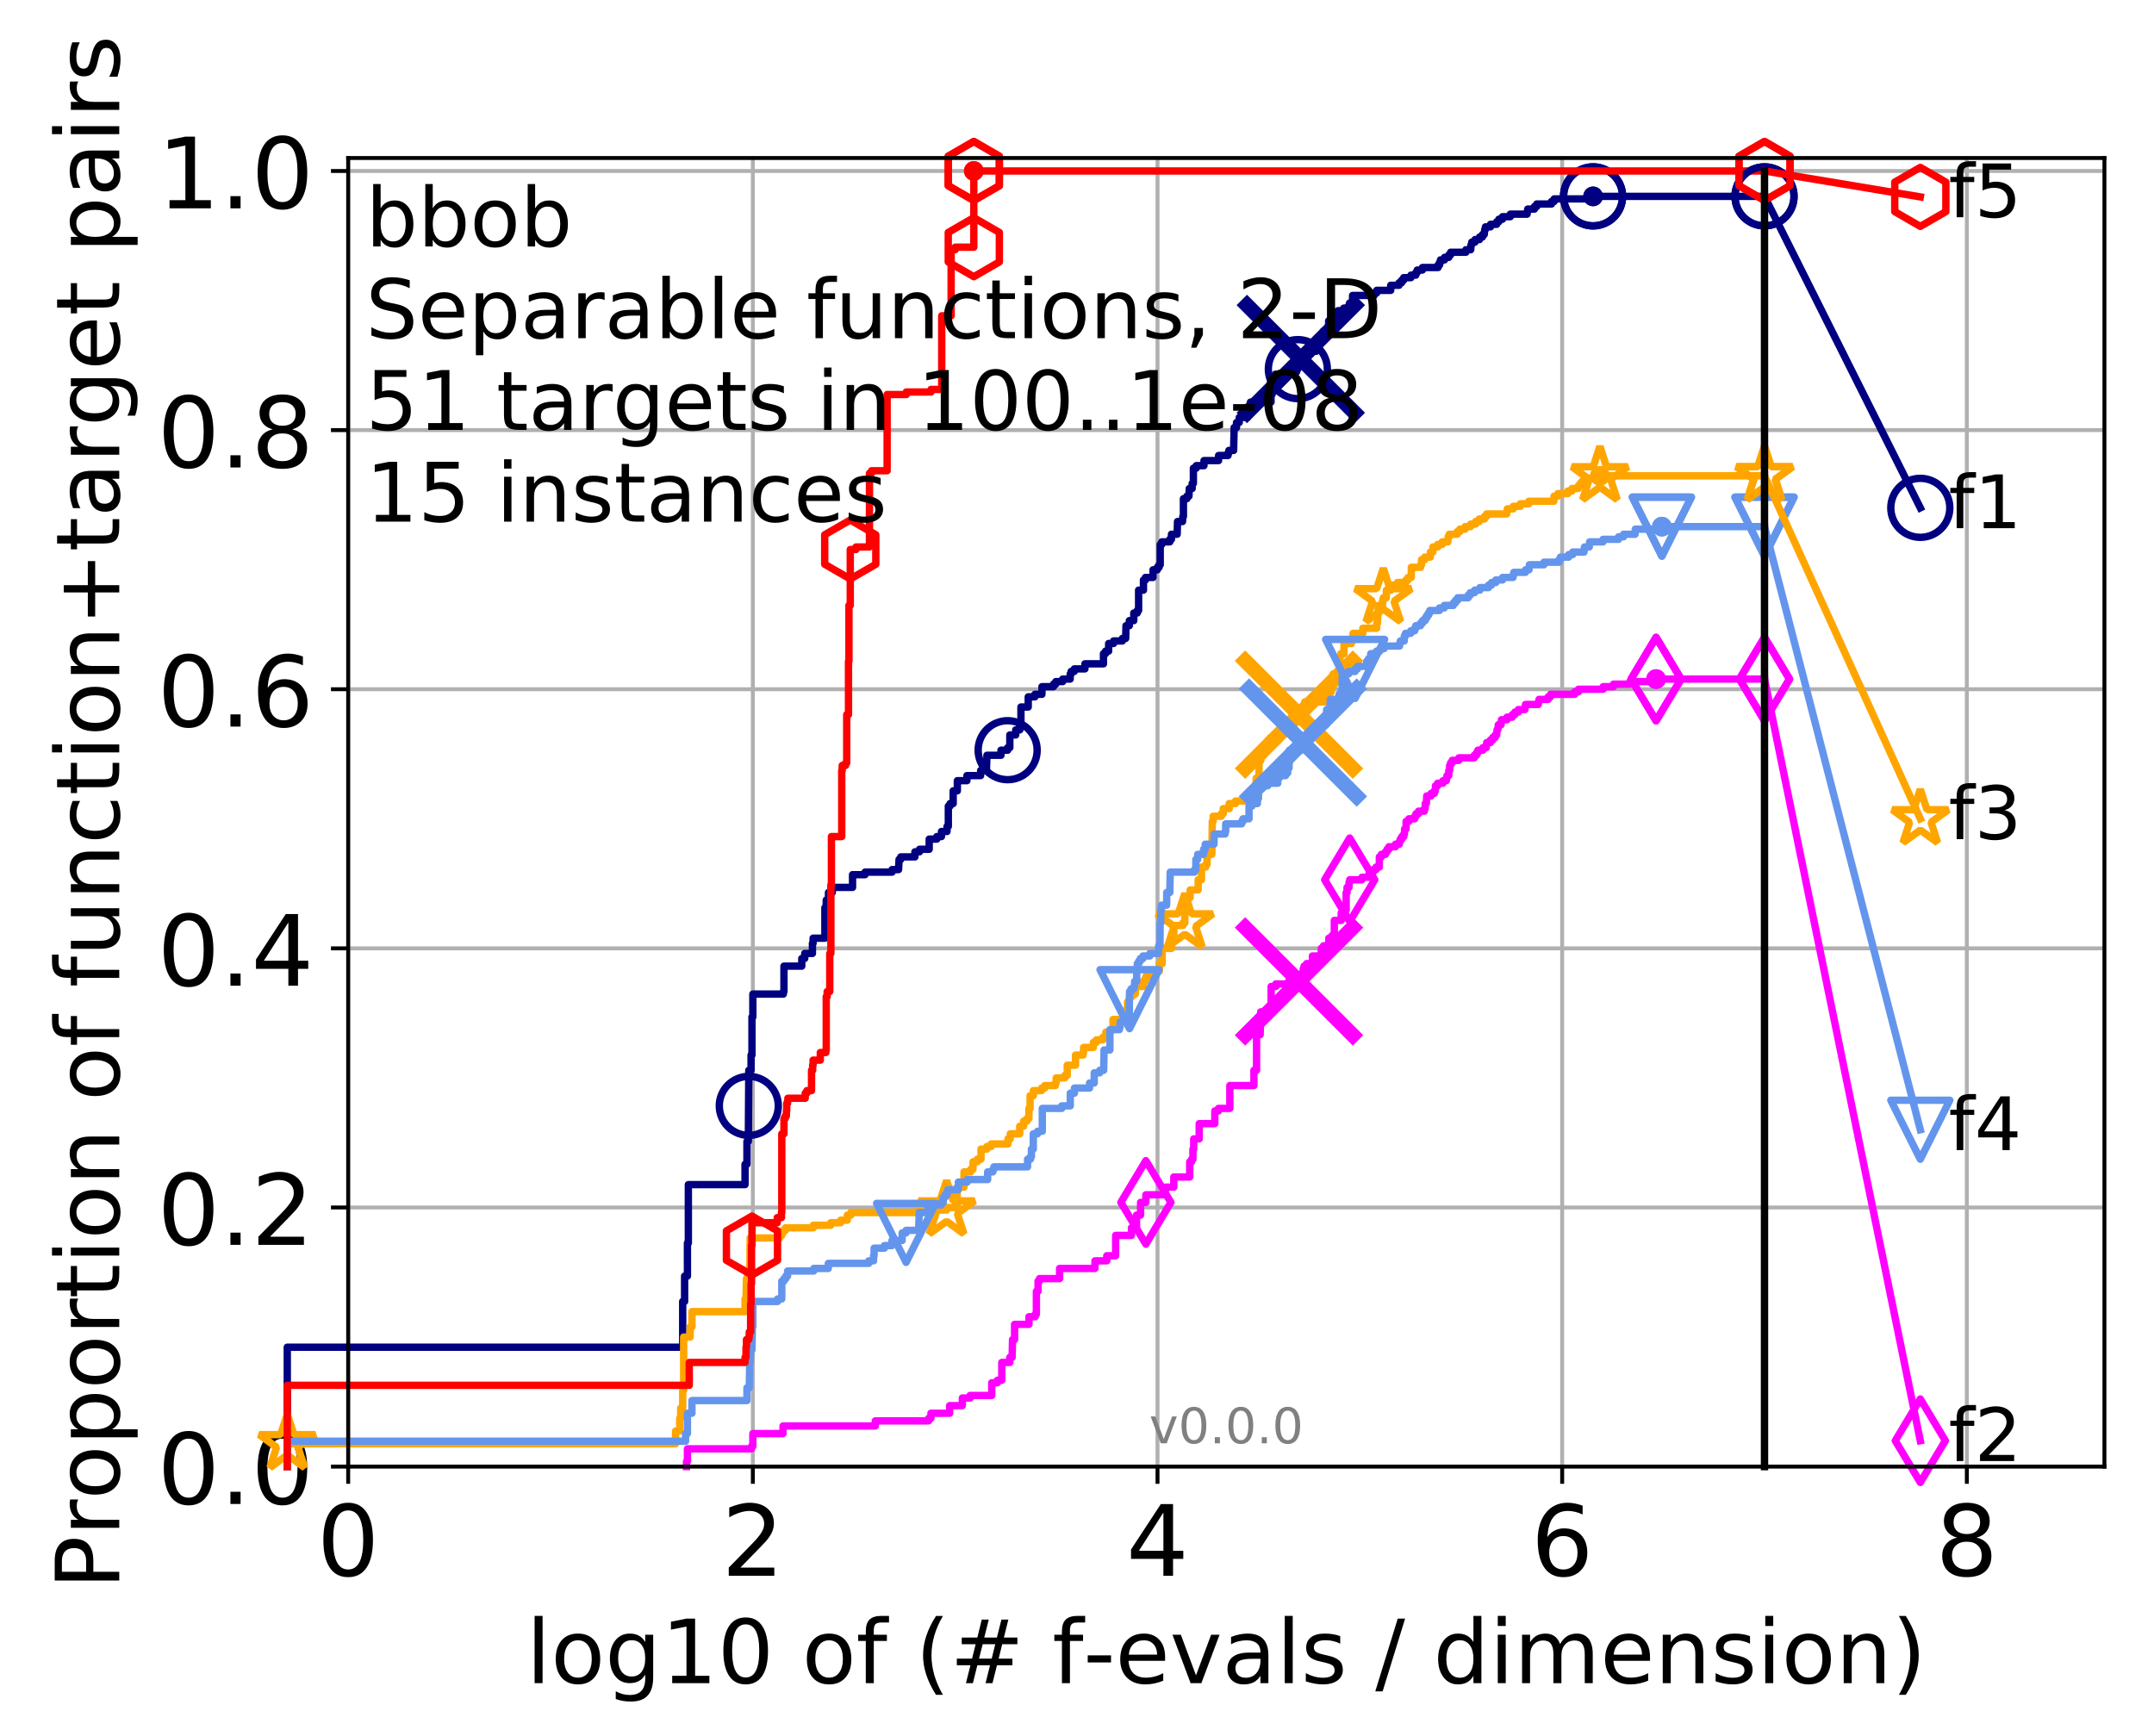 <?xml version="1.0" encoding="utf-8" standalone="no"?>
<!DOCTYPE svg PUBLIC "-//W3C//DTD SVG 1.1//EN"
  "http://www.w3.org/Graphics/SVG/1.1/DTD/svg11.dtd">
<!-- Created with matplotlib (http://matplotlib.org/) -->
<svg height="353pt" version="1.1" viewBox="0 0 438 353" width="438pt" xmlns="http://www.w3.org/2000/svg" xmlns:xlink="http://www.w3.org/1999/xlink">
 <defs>
  <style type="text/css">
*{stroke-linecap:butt;stroke-linejoin:round;}
  </style>
 </defs>
 <g id="figure_1">
  <g id="patch_1">
   <path d="M 0 353.222 
L 438.62 353.222 
L 438.62 0 
L 0 0 
z
" style="fill:#ffffff;"/>
  </g>
  <g id="axes_1">
   <g id="patch_2">
    <path d="M 70.8 298.245 
L 427.92 298.245 
L 427.92 32.133 
L 70.8 32.133 
z
" style="fill:#ffffff;"/>
   </g>
   <g id="matplotlib.axis_1">
    <g id="xtick_1">
     <g id="line2d_1">
      <path clip-path="url(#p449bf12b94)" d="M 70.8 298.245 
L 70.8 32.133 
" style="fill:none;stroke:#b0b0b0;stroke-linecap:square;stroke-width:0.8;"/>
     </g>
     <g id="line2d_2">
      <defs>
       <path d="M 0 0 
L 0 3.5 
" id="m14ee91d3f7" style="stroke:#000000;stroke-width:0.8;"/>
      </defs>
      <g>
       <use style="stroke:#000000;stroke-width:0.8;" x="70.8" xlink:href="#m14ee91d3f7" y="298.245"/>
      </g>
     </g>
     <g id="text_1">
      <!-- 0 -->
      <defs>
       <path d="M 31.781 66.406 
Q 24.172 66.406 20.328 58.906 
Q 16.5 51.422 16.5 36.375 
Q 16.5 21.391 20.328 13.891 
Q 24.172 6.391 31.781 6.391 
Q 39.453 6.391 43.281 13.891 
Q 47.125 21.391 47.125 36.375 
Q 47.125 51.422 43.281 58.906 
Q 39.453 66.406 31.781 66.406 
z
M 31.781 74.219 
Q 44.047 74.219 50.516 64.516 
Q 56.984 54.828 56.984 36.375 
Q 56.984 17.969 50.516 8.266 
Q 44.047 -1.422 31.781 -1.422 
Q 19.531 -1.422 13.062 8.266 
Q 6.594 17.969 6.594 36.375 
Q 6.594 54.828 13.062 64.516 
Q 19.531 74.219 31.781 74.219 
z
" id="DejaVuSans-30"/>
      </defs>
      <g transform="translate(64.438 320.442)scale(0.2 -0.2)">
       <use xlink:href="#DejaVuSans-30"/>
      </g>
     </g>
    </g>
    <g id="xtick_2">
     <g id="line2d_3">
      <path clip-path="url(#p449bf12b94)" d="M 153.086 298.245 
L 153.086 32.133 
" style="fill:none;stroke:#b0b0b0;stroke-linecap:square;stroke-width:0.8;"/>
     </g>
     <g id="line2d_4">
      <g>
       <use style="stroke:#000000;stroke-width:0.8;" x="153.086" xlink:href="#m14ee91d3f7" y="298.245"/>
      </g>
     </g>
     <g id="text_2">
      <!-- 2 -->
      <defs>
       <path d="M 19.188 8.297 
L 53.609 8.297 
L 53.609 0 
L 7.328 0 
L 7.328 8.297 
Q 12.938 14.109 22.625 23.891 
Q 32.328 33.688 34.812 36.531 
Q 39.547 41.844 41.422 45.531 
Q 43.312 49.219 43.312 52.781 
Q 43.312 58.594 39.234 62.25 
Q 35.156 65.922 28.609 65.922 
Q 23.969 65.922 18.812 64.312 
Q 13.672 62.703 7.812 59.422 
L 7.812 69.391 
Q 13.766 71.781 18.938 73 
Q 24.125 74.219 28.422 74.219 
Q 39.75 74.219 46.484 68.547 
Q 53.219 62.891 53.219 53.422 
Q 53.219 48.922 51.531 44.891 
Q 49.859 40.875 45.406 35.406 
Q 44.188 33.984 37.641 27.219 
Q 31.109 20.453 19.188 8.297 
z
" id="DejaVuSans-32"/>
      </defs>
      <g transform="translate(146.723 320.442)scale(0.2 -0.2)">
       <use xlink:href="#DejaVuSans-32"/>
      </g>
     </g>
    </g>
    <g id="xtick_3">
     <g id="line2d_5">
      <path clip-path="url(#p449bf12b94)" d="M 235.371 298.245 
L 235.371 32.133 
" style="fill:none;stroke:#b0b0b0;stroke-linecap:square;stroke-width:0.8;"/>
     </g>
     <g id="line2d_6">
      <g>
       <use style="stroke:#000000;stroke-width:0.8;" x="235.371" xlink:href="#m14ee91d3f7" y="298.245"/>
      </g>
     </g>
     <g id="text_3">
      <!-- 4 -->
      <defs>
       <path d="M 37.797 64.312 
L 12.891 25.391 
L 37.797 25.391 
z
M 35.203 72.906 
L 47.609 72.906 
L 47.609 25.391 
L 58.016 25.391 
L 58.016 17.188 
L 47.609 17.188 
L 47.609 0 
L 37.797 0 
L 37.797 17.188 
L 4.891 17.188 
L 4.891 26.703 
z
" id="DejaVuSans-34"/>
      </defs>
      <g transform="translate(229.009 320.442)scale(0.2 -0.2)">
       <use xlink:href="#DejaVuSans-34"/>
      </g>
     </g>
    </g>
    <g id="xtick_4">
     <g id="line2d_7">
      <path clip-path="url(#p449bf12b94)" d="M 317.657 298.245 
L 317.657 32.133 
" style="fill:none;stroke:#b0b0b0;stroke-linecap:square;stroke-width:0.8;"/>
     </g>
     <g id="line2d_8">
      <g>
       <use style="stroke:#000000;stroke-width:0.8;" x="317.657" xlink:href="#m14ee91d3f7" y="298.245"/>
      </g>
     </g>
     <g id="text_4">
      <!-- 6 -->
      <defs>
       <path d="M 33.016 40.375 
Q 26.375 40.375 22.484 35.828 
Q 18.609 31.297 18.609 23.391 
Q 18.609 15.531 22.484 10.953 
Q 26.375 6.391 33.016 6.391 
Q 39.656 6.391 43.531 10.953 
Q 47.406 15.531 47.406 23.391 
Q 47.406 31.297 43.531 35.828 
Q 39.656 40.375 33.016 40.375 
z
M 52.594 71.297 
L 52.594 62.312 
Q 48.875 64.062 45.094 64.984 
Q 41.312 65.922 37.594 65.922 
Q 27.828 65.922 22.672 59.328 
Q 17.531 52.734 16.797 39.406 
Q 19.672 43.656 24.016 45.922 
Q 28.375 48.188 33.594 48.188 
Q 44.578 48.188 50.953 41.516 
Q 57.328 34.859 57.328 23.391 
Q 57.328 12.156 50.688 5.359 
Q 44.047 -1.422 33.016 -1.422 
Q 20.359 -1.422 13.672 8.266 
Q 6.984 17.969 6.984 36.375 
Q 6.984 53.656 15.188 63.938 
Q 23.391 74.219 37.203 74.219 
Q 40.922 74.219 44.703 73.484 
Q 48.484 72.75 52.594 71.297 
z
" id="DejaVuSans-36"/>
      </defs>
      <g transform="translate(311.295 320.442)scale(0.2 -0.2)">
       <use xlink:href="#DejaVuSans-36"/>
      </g>
     </g>
    </g>
    <g id="xtick_5">
     <g id="line2d_9">
      <path clip-path="url(#p449bf12b94)" d="M 399.943 298.245 
L 399.943 32.133 
" style="fill:none;stroke:#b0b0b0;stroke-linecap:square;stroke-width:0.8;"/>
     </g>
     <g id="line2d_10">
      <g>
       <use style="stroke:#000000;stroke-width:0.8;" x="399.943" xlink:href="#m14ee91d3f7" y="298.245"/>
      </g>
     </g>
     <g id="text_5">
      <!-- 8 -->
      <defs>
       <path d="M 31.781 34.625 
Q 24.75 34.625 20.719 30.859 
Q 16.703 27.094 16.703 20.516 
Q 16.703 13.922 20.719 10.156 
Q 24.75 6.391 31.781 6.391 
Q 38.812 6.391 42.859 10.172 
Q 46.922 13.969 46.922 20.516 
Q 46.922 27.094 42.891 30.859 
Q 38.875 34.625 31.781 34.625 
z
M 21.922 38.812 
Q 15.578 40.375 12.031 44.719 
Q 8.5 49.078 8.5 55.328 
Q 8.5 64.062 14.719 69.141 
Q 20.953 74.219 31.781 74.219 
Q 42.672 74.219 48.875 69.141 
Q 55.078 64.062 55.078 55.328 
Q 55.078 49.078 51.531 44.719 
Q 48 40.375 41.703 38.812 
Q 48.828 37.156 52.797 32.312 
Q 56.781 27.484 56.781 20.516 
Q 56.781 9.906 50.312 4.234 
Q 43.844 -1.422 31.781 -1.422 
Q 19.734 -1.422 13.25 4.234 
Q 6.781 9.906 6.781 20.516 
Q 6.781 27.484 10.781 32.312 
Q 14.797 37.156 21.922 38.812 
z
M 18.312 54.391 
Q 18.312 48.734 21.844 45.562 
Q 25.391 42.391 31.781 42.391 
Q 38.141 42.391 41.719 45.562 
Q 45.312 48.734 45.312 54.391 
Q 45.312 60.062 41.719 63.234 
Q 38.141 66.406 31.781 66.406 
Q 25.391 66.406 21.844 63.234 
Q 18.312 60.062 18.312 54.391 
z
" id="DejaVuSans-38"/>
      </defs>
      <g transform="translate(393.58 320.442)scale(0.2 -0.2)">
       <use xlink:href="#DejaVuSans-38"/>
      </g>
     </g>
    </g>
    <g id="text_6">
     <!-- log10 of (# f-evals / dimension) -->
     <defs>
      <path d="M 9.422 75.984 
L 18.406 75.984 
L 18.406 0 
L 9.422 0 
z
" id="DejaVuSans-6c"/>
      <path d="M 30.609 48.391 
Q 23.391 48.391 19.188 42.75 
Q 14.984 37.109 14.984 27.297 
Q 14.984 17.484 19.156 11.844 
Q 23.344 6.203 30.609 6.203 
Q 37.797 6.203 41.984 11.859 
Q 46.188 17.531 46.188 27.297 
Q 46.188 37.016 41.984 42.703 
Q 37.797 48.391 30.609 48.391 
z
M 30.609 56 
Q 42.328 56 49.016 48.375 
Q 55.719 40.766 55.719 27.297 
Q 55.719 13.875 49.016 6.219 
Q 42.328 -1.422 30.609 -1.422 
Q 18.844 -1.422 12.172 6.219 
Q 5.516 13.875 5.516 27.297 
Q 5.516 40.766 12.172 48.375 
Q 18.844 56 30.609 56 
z
" id="DejaVuSans-6f"/>
      <path d="M 45.406 27.984 
Q 45.406 37.75 41.375 43.109 
Q 37.359 48.484 30.078 48.484 
Q 22.859 48.484 18.828 43.109 
Q 14.797 37.75 14.797 27.984 
Q 14.797 18.266 18.828 12.891 
Q 22.859 7.516 30.078 7.516 
Q 37.359 7.516 41.375 12.891 
Q 45.406 18.266 45.406 27.984 
z
M 54.391 6.781 
Q 54.391 -7.172 48.188 -13.984 
Q 42 -20.797 29.203 -20.797 
Q 24.469 -20.797 20.266 -20.094 
Q 16.062 -19.391 12.109 -17.922 
L 12.109 -9.188 
Q 16.062 -11.328 19.922 -12.344 
Q 23.781 -13.375 27.781 -13.375 
Q 36.625 -13.375 41.016 -8.766 
Q 45.406 -4.156 45.406 5.172 
L 45.406 9.625 
Q 42.625 4.781 38.281 2.391 
Q 33.938 0 27.875 0 
Q 17.828 0 11.672 7.656 
Q 5.516 15.328 5.516 27.984 
Q 5.516 40.672 11.672 48.328 
Q 17.828 56 27.875 56 
Q 33.938 56 38.281 53.609 
Q 42.625 51.219 45.406 46.391 
L 45.406 54.688 
L 54.391 54.688 
z
" id="DejaVuSans-67"/>
      <path d="M 12.406 8.297 
L 28.516 8.297 
L 28.516 63.922 
L 10.984 60.406 
L 10.984 69.391 
L 28.422 72.906 
L 38.281 72.906 
L 38.281 8.297 
L 54.391 8.297 
L 54.391 0 
L 12.406 0 
z
" id="DejaVuSans-31"/>
      <path id="DejaVuSans-20"/>
      <path d="M 37.109 75.984 
L 37.109 68.5 
L 28.516 68.5 
Q 23.688 68.5 21.797 66.547 
Q 19.922 64.594 19.922 59.516 
L 19.922 54.688 
L 34.719 54.688 
L 34.719 47.703 
L 19.922 47.703 
L 19.922 0 
L 10.891 0 
L 10.891 47.703 
L 2.297 47.703 
L 2.297 54.688 
L 10.891 54.688 
L 10.891 58.5 
Q 10.891 67.625 15.141 71.797 
Q 19.391 75.984 28.609 75.984 
z
" id="DejaVuSans-66"/>
      <path d="M 31 75.875 
Q 24.469 64.656 21.281 53.656 
Q 18.109 42.672 18.109 31.391 
Q 18.109 20.125 21.312 9.062 
Q 24.516 -2 31 -13.188 
L 23.188 -13.188 
Q 15.875 -1.703 12.234 9.375 
Q 8.594 20.453 8.594 31.391 
Q 8.594 42.281 12.203 53.312 
Q 15.828 64.359 23.188 75.875 
z
" id="DejaVuSans-28"/>
      <path d="M 51.125 44 
L 36.922 44 
L 32.812 27.688 
L 47.125 27.688 
z
M 43.797 71.781 
L 38.719 51.516 
L 52.984 51.516 
L 58.109 71.781 
L 65.922 71.781 
L 60.891 51.516 
L 76.125 51.516 
L 76.125 44 
L 58.984 44 
L 54.984 27.688 
L 70.516 27.688 
L 70.516 20.219 
L 53.078 20.219 
L 48 0 
L 40.188 0 
L 45.219 20.219 
L 30.906 20.219 
L 25.875 0 
L 18.016 0 
L 23.094 20.219 
L 7.719 20.219 
L 7.719 27.688 
L 24.906 27.688 
L 29 44 
L 13.281 44 
L 13.281 51.516 
L 30.906 51.516 
L 35.891 71.781 
z
" id="DejaVuSans-23"/>
      <path d="M 4.891 31.391 
L 31.203 31.391 
L 31.203 23.391 
L 4.891 23.391 
z
" id="DejaVuSans-2d"/>
      <path d="M 56.203 29.594 
L 56.203 25.203 
L 14.891 25.203 
Q 15.484 15.922 20.484 11.062 
Q 25.484 6.203 34.422 6.203 
Q 39.594 6.203 44.453 7.469 
Q 49.312 8.734 54.109 11.281 
L 54.109 2.781 
Q 49.266 0.734 44.188 -0.344 
Q 39.109 -1.422 33.891 -1.422 
Q 20.797 -1.422 13.156 6.188 
Q 5.516 13.812 5.516 26.812 
Q 5.516 40.234 12.766 48.109 
Q 20.016 56 32.328 56 
Q 43.359 56 49.781 48.891 
Q 56.203 41.797 56.203 29.594 
z
M 47.219 32.234 
Q 47.125 39.594 43.094 43.984 
Q 39.062 48.391 32.422 48.391 
Q 24.906 48.391 20.391 44.141 
Q 15.875 39.891 15.188 32.172 
z
" id="DejaVuSans-65"/>
      <path d="M 2.984 54.688 
L 12.5 54.688 
L 29.594 8.797 
L 46.688 54.688 
L 56.203 54.688 
L 35.688 0 
L 23.484 0 
z
" id="DejaVuSans-76"/>
      <path d="M 34.281 27.484 
Q 23.391 27.484 19.188 25 
Q 14.984 22.516 14.984 16.5 
Q 14.984 11.719 18.141 8.906 
Q 21.297 6.109 26.703 6.109 
Q 34.188 6.109 38.703 11.406 
Q 43.219 16.703 43.219 25.484 
L 43.219 27.484 
z
M 52.203 31.203 
L 52.203 0 
L 43.219 0 
L 43.219 8.297 
Q 40.141 3.328 35.547 0.953 
Q 30.953 -1.422 24.312 -1.422 
Q 15.922 -1.422 10.953 3.297 
Q 6 8.016 6 15.922 
Q 6 25.141 12.172 29.828 
Q 18.359 34.516 30.609 34.516 
L 43.219 34.516 
L 43.219 35.406 
Q 43.219 41.609 39.141 45 
Q 35.062 48.391 27.688 48.391 
Q 23 48.391 18.547 47.266 
Q 14.109 46.141 10.016 43.891 
L 10.016 52.203 
Q 14.938 54.109 19.578 55.047 
Q 24.219 56 28.609 56 
Q 40.484 56 46.344 49.844 
Q 52.203 43.703 52.203 31.203 
z
" id="DejaVuSans-61"/>
      <path d="M 44.281 53.078 
L 44.281 44.578 
Q 40.484 46.531 36.375 47.5 
Q 32.281 48.484 27.875 48.484 
Q 21.188 48.484 17.844 46.438 
Q 14.5 44.391 14.5 40.281 
Q 14.5 37.156 16.891 35.375 
Q 19.281 33.594 26.516 31.984 
L 29.594 31.297 
Q 39.156 29.25 43.188 25.516 
Q 47.219 21.781 47.219 15.094 
Q 47.219 7.469 41.188 3.016 
Q 35.156 -1.422 24.609 -1.422 
Q 20.219 -1.422 15.453 -0.562 
Q 10.688 0.297 5.422 2 
L 5.422 11.281 
Q 10.406 8.688 15.234 7.391 
Q 20.062 6.109 24.812 6.109 
Q 31.156 6.109 34.562 8.281 
Q 37.984 10.453 37.984 14.406 
Q 37.984 18.062 35.516 20.016 
Q 33.062 21.969 24.703 23.781 
L 21.578 24.516 
Q 13.234 26.266 9.516 29.906 
Q 5.812 33.547 5.812 39.891 
Q 5.812 47.609 11.281 51.797 
Q 16.75 56 26.812 56 
Q 31.781 56 36.172 55.266 
Q 40.578 54.547 44.281 53.078 
z
" id="DejaVuSans-73"/>
      <path d="M 25.391 72.906 
L 33.688 72.906 
L 8.297 -9.281 
L 0 -9.281 
z
" id="DejaVuSans-2f"/>
      <path d="M 45.406 46.391 
L 45.406 75.984 
L 54.391 75.984 
L 54.391 0 
L 45.406 0 
L 45.406 8.203 
Q 42.578 3.328 38.25 0.953 
Q 33.938 -1.422 27.875 -1.422 
Q 17.969 -1.422 11.734 6.484 
Q 5.516 14.406 5.516 27.297 
Q 5.516 40.188 11.734 48.094 
Q 17.969 56 27.875 56 
Q 33.938 56 38.25 53.625 
Q 42.578 51.266 45.406 46.391 
z
M 14.797 27.297 
Q 14.797 17.391 18.875 11.75 
Q 22.953 6.109 30.078 6.109 
Q 37.203 6.109 41.297 11.75 
Q 45.406 17.391 45.406 27.297 
Q 45.406 37.203 41.297 42.844 
Q 37.203 48.484 30.078 48.484 
Q 22.953 48.484 18.875 42.844 
Q 14.797 37.203 14.797 27.297 
z
" id="DejaVuSans-64"/>
      <path d="M 9.422 54.688 
L 18.406 54.688 
L 18.406 0 
L 9.422 0 
z
M 9.422 75.984 
L 18.406 75.984 
L 18.406 64.594 
L 9.422 64.594 
z
" id="DejaVuSans-69"/>
      <path d="M 52 44.188 
Q 55.375 50.25 60.062 53.125 
Q 64.75 56 71.094 56 
Q 79.641 56 84.281 50.016 
Q 88.922 44.047 88.922 33.016 
L 88.922 0 
L 79.891 0 
L 79.891 32.719 
Q 79.891 40.578 77.094 44.375 
Q 74.312 48.188 68.609 48.188 
Q 61.625 48.188 57.562 43.547 
Q 53.516 38.922 53.516 30.906 
L 53.516 0 
L 44.484 0 
L 44.484 32.719 
Q 44.484 40.625 41.703 44.406 
Q 38.922 48.188 33.109 48.188 
Q 26.219 48.188 22.156 43.531 
Q 18.109 38.875 18.109 30.906 
L 18.109 0 
L 9.078 0 
L 9.078 54.688 
L 18.109 54.688 
L 18.109 46.188 
Q 21.188 51.219 25.484 53.609 
Q 29.781 56 35.688 56 
Q 41.656 56 45.828 52.969 
Q 50 49.953 52 44.188 
z
" id="DejaVuSans-6d"/>
      <path d="M 54.891 33.016 
L 54.891 0 
L 45.906 0 
L 45.906 32.719 
Q 45.906 40.484 42.875 44.328 
Q 39.844 48.188 33.797 48.188 
Q 26.516 48.188 22.312 43.547 
Q 18.109 38.922 18.109 30.906 
L 18.109 0 
L 9.078 0 
L 9.078 54.688 
L 18.109 54.688 
L 18.109 46.188 
Q 21.344 51.125 25.703 53.562 
Q 30.078 56 35.797 56 
Q 45.219 56 50.047 50.172 
Q 54.891 44.344 54.891 33.016 
z
" id="DejaVuSans-6e"/>
      <path d="M 8.016 75.875 
L 15.828 75.875 
Q 23.141 64.359 26.781 53.312 
Q 30.422 42.281 30.422 31.391 
Q 30.422 20.453 26.781 9.375 
Q 23.141 -1.703 15.828 -13.188 
L 8.016 -13.188 
Q 14.5 -2 17.703 9.062 
Q 20.906 20.125 20.906 31.391 
Q 20.906 42.672 17.703 53.656 
Q 14.5 64.656 8.016 75.875 
z
" id="DejaVuSans-29"/>
     </defs>
     <g transform="translate(107.015 342.279)scale(0.18 -0.18)">
      <use xlink:href="#DejaVuSans-6c"/>
      <use x="27.783" xlink:href="#DejaVuSans-6f"/>
      <use x="88.965" xlink:href="#DejaVuSans-67"/>
      <use x="152.441" xlink:href="#DejaVuSans-31"/>
      <use x="216.064" xlink:href="#DejaVuSans-30"/>
      <use x="279.688" xlink:href="#DejaVuSans-20"/>
      <use x="311.475" xlink:href="#DejaVuSans-6f"/>
      <use x="372.656" xlink:href="#DejaVuSans-66"/>
      <use x="407.861" xlink:href="#DejaVuSans-20"/>
      <use x="439.648" xlink:href="#DejaVuSans-28"/>
      <use x="478.662" xlink:href="#DejaVuSans-23"/>
      <use x="562.451" xlink:href="#DejaVuSans-20"/>
      <use x="594.238" xlink:href="#DejaVuSans-66"/>
      <use x="629.365" xlink:href="#DejaVuSans-2d"/>
      <use x="665.449" xlink:href="#DejaVuSans-65"/>
      <use x="726.973" xlink:href="#DejaVuSans-76"/>
      <use x="786.152" xlink:href="#DejaVuSans-61"/>
      <use x="847.432" xlink:href="#DejaVuSans-6c"/>
      <use x="875.215" xlink:href="#DejaVuSans-73"/>
      <use x="927.314" xlink:href="#DejaVuSans-20"/>
      <use x="959.102" xlink:href="#DejaVuSans-2f"/>
      <use x="992.793" xlink:href="#DejaVuSans-20"/>
      <use x="1024.58" xlink:href="#DejaVuSans-64"/>
      <use x="1088.057" xlink:href="#DejaVuSans-69"/>
      <use x="1115.84" xlink:href="#DejaVuSans-6d"/>
      <use x="1213.252" xlink:href="#DejaVuSans-65"/>
      <use x="1274.775" xlink:href="#DejaVuSans-6e"/>
      <use x="1338.154" xlink:href="#DejaVuSans-73"/>
      <use x="1390.254" xlink:href="#DejaVuSans-69"/>
      <use x="1418.037" xlink:href="#DejaVuSans-6f"/>
      <use x="1479.219" xlink:href="#DejaVuSans-6e"/>
      <use x="1542.598" xlink:href="#DejaVuSans-29"/>
     </g>
    </g>
   </g>
   <g id="matplotlib.axis_2">
    <g id="ytick_1">
     <g id="line2d_11">
      <path clip-path="url(#p449bf12b94)" d="M 70.8 298.245 
L 427.92 298.245 
" style="fill:none;stroke:#b0b0b0;stroke-linecap:square;stroke-width:0.8;"/>
     </g>
     <g id="line2d_12">
      <defs>
       <path d="M 0 0 
L -3.5 0 
" id="mb790da3584" style="stroke:#000000;stroke-width:0.8;"/>
      </defs>
      <g>
       <use style="stroke:#000000;stroke-width:0.8;" x="70.8" xlink:href="#mb790da3584" y="298.245"/>
      </g>
     </g>
     <g id="text_7">
      <!-- 0.0 -->
      <defs>
       <path d="M 10.688 12.406 
L 21 12.406 
L 21 0 
L 10.688 0 
z
" id="DejaVuSans-2e"/>
      </defs>
      <g transform="translate(31.994 305.844)scale(0.2 -0.2)">
       <use xlink:href="#DejaVuSans-30"/>
       <use x="63.623" xlink:href="#DejaVuSans-2e"/>
       <use x="95.41" xlink:href="#DejaVuSans-30"/>
      </g>
     </g>
    </g>
    <g id="ytick_2">
     <g id="line2d_13">
      <path clip-path="url(#p449bf12b94)" d="M 70.8 245.55 
L 427.92 245.55 
" style="fill:none;stroke:#b0b0b0;stroke-linecap:square;stroke-width:0.8;"/>
     </g>
     <g id="line2d_14">
      <g>
       <use style="stroke:#000000;stroke-width:0.8;" x="70.8" xlink:href="#mb790da3584" y="245.55"/>
      </g>
     </g>
     <g id="text_8">
      <!-- 0.2 -->
      <g transform="translate(31.994 253.148)scale(0.2 -0.2)">
       <use xlink:href="#DejaVuSans-30"/>
       <use x="63.623" xlink:href="#DejaVuSans-2e"/>
       <use x="95.41" xlink:href="#DejaVuSans-32"/>
      </g>
     </g>
    </g>
    <g id="ytick_3">
     <g id="line2d_15">
      <path clip-path="url(#p449bf12b94)" d="M 70.8 192.854 
L 427.92 192.854 
" style="fill:none;stroke:#b0b0b0;stroke-linecap:square;stroke-width:0.8;"/>
     </g>
     <g id="line2d_16">
      <g>
       <use style="stroke:#000000;stroke-width:0.8;" x="70.8" xlink:href="#mb790da3584" y="192.854"/>
      </g>
     </g>
     <g id="text_9">
      <!-- 0.4 -->
      <g transform="translate(31.994 200.453)scale(0.2 -0.2)">
       <use xlink:href="#DejaVuSans-30"/>
       <use x="63.623" xlink:href="#DejaVuSans-2e"/>
       <use x="95.41" xlink:href="#DejaVuSans-34"/>
      </g>
     </g>
    </g>
    <g id="ytick_4">
     <g id="line2d_17">
      <path clip-path="url(#p449bf12b94)" d="M 70.8 140.159 
L 427.92 140.159 
" style="fill:none;stroke:#b0b0b0;stroke-linecap:square;stroke-width:0.8;"/>
     </g>
     <g id="line2d_18">
      <g>
       <use style="stroke:#000000;stroke-width:0.8;" x="70.8" xlink:href="#mb790da3584" y="140.159"/>
      </g>
     </g>
     <g id="text_10">
      <!-- 0.6 -->
      <g transform="translate(31.994 147.757)scale(0.2 -0.2)">
       <use xlink:href="#DejaVuSans-30"/>
       <use x="63.623" xlink:href="#DejaVuSans-2e"/>
       <use x="95.41" xlink:href="#DejaVuSans-36"/>
      </g>
     </g>
    </g>
    <g id="ytick_5">
     <g id="line2d_19">
      <path clip-path="url(#p449bf12b94)" d="M 70.8 87.464 
L 427.92 87.464 
" style="fill:none;stroke:#b0b0b0;stroke-linecap:square;stroke-width:0.8;"/>
     </g>
     <g id="line2d_20">
      <g>
       <use style="stroke:#000000;stroke-width:0.8;" x="70.8" xlink:href="#mb790da3584" y="87.464"/>
      </g>
     </g>
     <g id="text_11">
      <!-- 0.8 -->
      <g transform="translate(31.994 95.062)scale(0.2 -0.2)">
       <use xlink:href="#DejaVuSans-30"/>
       <use x="63.623" xlink:href="#DejaVuSans-2e"/>
       <use x="95.41" xlink:href="#DejaVuSans-38"/>
      </g>
     </g>
    </g>
    <g id="ytick_6">
     <g id="line2d_21">
      <path clip-path="url(#p449bf12b94)" d="M 70.8 34.768 
L 427.92 34.768 
" style="fill:none;stroke:#b0b0b0;stroke-linecap:square;stroke-width:0.8;"/>
     </g>
     <g id="line2d_22">
      <g>
       <use style="stroke:#000000;stroke-width:0.8;" x="70.8" xlink:href="#mb790da3584" y="34.768"/>
      </g>
     </g>
     <g id="text_12">
      <!-- 1.0 -->
      <g transform="translate(31.994 42.367)scale(0.2 -0.2)">
       <use xlink:href="#DejaVuSans-31"/>
       <use x="63.623" xlink:href="#DejaVuSans-2e"/>
       <use x="95.41" xlink:href="#DejaVuSans-30"/>
      </g>
     </g>
    </g>
    <g id="text_13">
     <!-- Proportion of function+target pairs -->
     <defs>
      <path d="M 19.672 64.797 
L 19.672 37.406 
L 32.078 37.406 
Q 38.969 37.406 42.719 40.969 
Q 46.484 44.531 46.484 51.125 
Q 46.484 57.672 42.719 61.234 
Q 38.969 64.797 32.078 64.797 
z
M 9.812 72.906 
L 32.078 72.906 
Q 44.344 72.906 50.609 67.359 
Q 56.891 61.812 56.891 51.125 
Q 56.891 40.328 50.609 34.812 
Q 44.344 29.297 32.078 29.297 
L 19.672 29.297 
L 19.672 0 
L 9.812 0 
z
" id="DejaVuSans-50"/>
      <path d="M 41.109 46.297 
Q 39.594 47.172 37.812 47.578 
Q 36.031 48 33.891 48 
Q 26.266 48 22.188 43.047 
Q 18.109 38.094 18.109 28.812 
L 18.109 0 
L 9.078 0 
L 9.078 54.688 
L 18.109 54.688 
L 18.109 46.188 
Q 20.953 51.172 25.484 53.578 
Q 30.031 56 36.531 56 
Q 37.453 56 38.578 55.875 
Q 39.703 55.766 41.062 55.516 
z
" id="DejaVuSans-72"/>
      <path d="M 18.109 8.203 
L 18.109 -20.797 
L 9.078 -20.797 
L 9.078 54.688 
L 18.109 54.688 
L 18.109 46.391 
Q 20.953 51.266 25.266 53.625 
Q 29.594 56 35.594 56 
Q 45.562 56 51.781 48.094 
Q 58.016 40.188 58.016 27.297 
Q 58.016 14.406 51.781 6.484 
Q 45.562 -1.422 35.594 -1.422 
Q 29.594 -1.422 25.266 0.953 
Q 20.953 3.328 18.109 8.203 
z
M 48.688 27.297 
Q 48.688 37.203 44.609 42.844 
Q 40.531 48.484 33.406 48.484 
Q 26.266 48.484 22.188 42.844 
Q 18.109 37.203 18.109 27.297 
Q 18.109 17.391 22.188 11.75 
Q 26.266 6.109 33.406 6.109 
Q 40.531 6.109 44.609 11.75 
Q 48.688 17.391 48.688 27.297 
z
" id="DejaVuSans-70"/>
      <path d="M 18.312 70.219 
L 18.312 54.688 
L 36.812 54.688 
L 36.812 47.703 
L 18.312 47.703 
L 18.312 18.016 
Q 18.312 11.328 20.141 9.422 
Q 21.969 7.516 27.594 7.516 
L 36.812 7.516 
L 36.812 0 
L 27.594 0 
Q 17.188 0 13.234 3.875 
Q 9.281 7.766 9.281 18.016 
L 9.281 47.703 
L 2.688 47.703 
L 2.688 54.688 
L 9.281 54.688 
L 9.281 70.219 
z
" id="DejaVuSans-74"/>
      <path d="M 8.5 21.578 
L 8.5 54.688 
L 17.484 54.688 
L 17.484 21.922 
Q 17.484 14.156 20.5 10.266 
Q 23.531 6.391 29.594 6.391 
Q 36.859 6.391 41.078 11.031 
Q 45.312 15.672 45.312 23.688 
L 45.312 54.688 
L 54.297 54.688 
L 54.297 0 
L 45.312 0 
L 45.312 8.406 
Q 42.047 3.422 37.719 1 
Q 33.406 -1.422 27.688 -1.422 
Q 18.266 -1.422 13.375 4.438 
Q 8.5 10.297 8.5 21.578 
z
M 31.109 56 
z
" id="DejaVuSans-75"/>
      <path d="M 48.781 52.594 
L 48.781 44.188 
Q 44.969 46.297 41.141 47.344 
Q 37.312 48.391 33.406 48.391 
Q 24.656 48.391 19.812 42.844 
Q 14.984 37.312 14.984 27.297 
Q 14.984 17.281 19.812 11.734 
Q 24.656 6.203 33.406 6.203 
Q 37.312 6.203 41.141 7.25 
Q 44.969 8.297 48.781 10.406 
L 48.781 2.094 
Q 45.016 0.344 40.984 -0.531 
Q 36.969 -1.422 32.422 -1.422 
Q 20.062 -1.422 12.781 6.344 
Q 5.516 14.109 5.516 27.297 
Q 5.516 40.672 12.859 48.328 
Q 20.219 56 33.016 56 
Q 37.156 56 41.109 55.141 
Q 45.062 54.297 48.781 52.594 
z
" id="DejaVuSans-63"/>
      <path d="M 46 62.703 
L 46 35.5 
L 73.188 35.5 
L 73.188 27.203 
L 46 27.203 
L 46 0 
L 37.797 0 
L 37.797 27.203 
L 10.594 27.203 
L 10.594 35.5 
L 37.797 35.5 
L 37.797 62.703 
z
" id="DejaVuSans-2b"/>
     </defs>
     <g transform="translate(24.25 323.179)rotate(-90)scale(0.18 -0.18)">
      <use xlink:href="#DejaVuSans-50"/>
      <use x="60.287" xlink:href="#DejaVuSans-72"/>
      <use x="101.369" xlink:href="#DejaVuSans-6f"/>
      <use x="162.551" xlink:href="#DejaVuSans-70"/>
      <use x="226.027" xlink:href="#DejaVuSans-6f"/>
      <use x="287.209" xlink:href="#DejaVuSans-72"/>
      <use x="328.322" xlink:href="#DejaVuSans-74"/>
      <use x="367.531" xlink:href="#DejaVuSans-69"/>
      <use x="395.314" xlink:href="#DejaVuSans-6f"/>
      <use x="456.496" xlink:href="#DejaVuSans-6e"/>
      <use x="519.875" xlink:href="#DejaVuSans-20"/>
      <use x="551.662" xlink:href="#DejaVuSans-6f"/>
      <use x="612.844" xlink:href="#DejaVuSans-66"/>
      <use x="648.049" xlink:href="#DejaVuSans-20"/>
      <use x="679.836" xlink:href="#DejaVuSans-66"/>
      <use x="715.041" xlink:href="#DejaVuSans-75"/>
      <use x="778.42" xlink:href="#DejaVuSans-6e"/>
      <use x="841.799" xlink:href="#DejaVuSans-63"/>
      <use x="896.779" xlink:href="#DejaVuSans-74"/>
      <use x="935.988" xlink:href="#DejaVuSans-69"/>
      <use x="963.771" xlink:href="#DejaVuSans-6f"/>
      <use x="1024.953" xlink:href="#DejaVuSans-6e"/>
      <use x="1088.332" xlink:href="#DejaVuSans-2b"/>
      <use x="1172.121" xlink:href="#DejaVuSans-74"/>
      <use x="1211.33" xlink:href="#DejaVuSans-61"/>
      <use x="1272.609" xlink:href="#DejaVuSans-72"/>
      <use x="1313.707" xlink:href="#DejaVuSans-67"/>
      <use x="1377.184" xlink:href="#DejaVuSans-65"/>
      <use x="1438.707" xlink:href="#DejaVuSans-74"/>
      <use x="1477.916" xlink:href="#DejaVuSans-20"/>
      <use x="1509.703" xlink:href="#DejaVuSans-70"/>
      <use x="1573.18" xlink:href="#DejaVuSans-61"/>
      <use x="1634.459" xlink:href="#DejaVuSans-69"/>
      <use x="1662.242" xlink:href="#DejaVuSans-72"/>
      <use x="1703.355" xlink:href="#DejaVuSans-73"/>
     </g>
    </g>
   </g>
   <g id="line2d_23">
    <defs>
     <path d="M 0 1.5 
C 0.398 1.5 0.779 1.342 1.061 1.061 
C 1.342 0.779 1.5 0.398 1.5 0 
C 1.5 -0.398 1.342 -0.779 1.061 -1.061 
C 0.779 -1.342 0.398 -1.5 0 -1.5 
C -0.398 -1.5 -0.779 -1.342 -1.061 -1.061 
C -1.342 -0.779 -1.5 -0.398 -1.5 0 
C -1.5 0.398 -1.342 0.779 -1.061 1.061 
C -0.779 1.342 -0.398 1.5 0 1.5 
z
" id="mc23666e8df" style="stroke:#000080;"/>
    </defs>
    <g>
     <use style="fill:#000080;stroke:#000080;" x="323.941" xlink:href="#mc23666e8df" y="39.934"/>
     <use style="fill:#000080;stroke:#000080;" x="323.941" xlink:href="#mc23666e8df" y="39.934"/>
    </g>
   </g>
   <g id="line2d_24">
    <path d="M 58.415 298.245 
L 58.415 273.964 
L 138.818 273.964 
L 138.818 264.665 
L 139.211 264.665 
L 139.211 259.499 
L 139.784 259.499 
L 139.784 252.783 
L 139.971 252.783 
L 139.971 240.9 
L 151.498 240.9 
L 151.498 236.767 
L 151.885 236.767 
L 151.885 232.118 
L 152.169 232.118 
L 152.263 217.652 
L 152.725 217.652 
L 152.725 214.553 
L 152.906 214.553 
L 152.906 206.803 
L 153.086 206.803 
L 153.086 202.154 
L 159.288 202.154 
L 159.288 201.637 
L 159.414 201.637 
L 159.414 196.471 
L 163.034 196.471 
L 163.034 194.921 
L 163.638 194.921 
L 163.638 193.888 
L 165.201 193.888 
L 165.201 191.821 
L 165.336 191.821 
L 165.336 190.788 
L 167.734 190.788 
L 167.734 184.589 
L 168.007 184.589 
L 168.007 183.039 
L 168.466 183.039 
L 168.466 181.489 
L 169.242 181.489 
L 169.242 180.456 
L 173.359 180.456 
L 173.359 177.872 
L 175.899 177.872 
L 175.899 177.356 
L 181.391 177.356 
L 181.391 176.839 
L 182.715 176.839 
L 182.817 174.773 
L 183.169 174.773 
L 183.169 174.256 
L 186.044 174.256 
L 186.044 173.223 
L 186.979 173.223 
L 186.979 172.706 
L 188.945 172.706 
L 188.945 170.64 
L 190.496 170.64 
L 190.496 170.123 
L 191.44 170.123 
L 191.44 169.09 
L 192.573 169.09 
L 192.573 168.057 
L 192.836 168.057 
L 192.836 163.924 
L 193.189 163.924 
L 193.189 163.407 
L 193.822 163.407 
L 193.822 160.824 
L 194.67 160.824 
L 194.67 158.757 
L 196.617 158.757 
L 196.617 157.724 
L 199.405 157.724 
L 199.405 156.691 
L 200.588 156.691 
L 200.688 153.591 
L 203.541 153.591 
L 203.541 152.558 
L 204.899 152.558 
L 204.899 152.041 
L 205.341 152.041 
L 205.341 149.458 
L 206.542 149.458 
L 206.542 148.425 
L 207.375 148.425 
L 207.375 146.875 
L 207.6 146.875 
L 207.6 143.775 
L 209.084 143.775 
L 209.084 141.709 
L 210.439 141.709 
L 210.439 141.192 
L 211.873 141.192 
L 211.873 139.642 
L 214.224 139.642 
L 214.224 139.126 
L 214.691 139.126 
L 214.691 138.609 
L 216.085 138.609 
L 216.085 138.093 
L 217.616 138.093 
L 217.616 137.059 
L 217.805 137.059 
L 217.805 136.543 
L 218.45 136.543 
L 218.45 136.026 
L 220.608 136.026 
L 220.608 134.993 
L 224.381 134.993 
L 224.381 132.926 
L 224.809 132.926 
L 224.809 132.41 
L 225.434 132.41 
L 225.434 130.86 
L 226.432 130.86 
L 226.432 130.343 
L 228.234 130.343 
L 228.234 129.827 
L 228.901 129.827 
L 228.959 127.243 
L 229.639 127.243 
L 229.639 126.21 
L 230.548 126.21 
L 230.548 124.66 
L 231.254 124.66 
L 231.254 124.144 
L 231.527 124.144 
L 231.527 120.011 
L 232.516 120.011 
L 232.516 117.944 
L 232.92 117.944 
L 232.92 117.428 
L 234.461 117.428 
L 234.461 115.878 
L 235.33 115.878 
L 235.33 115.361 
L 235.695 115.361 
L 235.695 114.845 
L 235.922 114.845 
L 235.922 110.712 
L 236.247 110.712 
L 236.247 110.195 
L 237.868 110.195 
L 237.868 109.678 
L 238.205 109.678 
L 238.205 108.645 
L 239.369 108.645 
L 239.438 106.062 
L 240.458 106.062 
L 240.519 105.029 
L 240.641 105.029 
L 240.641 101.412 
L 241.348 101.412 
L 241.348 100.896 
L 241.767 100.896 
L 241.824 99.346 
L 242.418 99.346 
L 242.418 98.313 
L 242.664 98.313 
L 242.664 95.213 
L 243.25 95.213 
L 243.25 94.696 
L 244.822 94.696 
L 244.822 93.663 
L 247.79 93.663 
L 247.79 92.63 
L 249.708 92.63 
L 249.708 92.113 
L 249.886 92.113 
L 249.886 91.597 
L 250.849 91.597 
L 250.955 86.947 
L 251.436 86.947 
L 251.436 85.914 
L 251.993 85.914 
L 251.993 84.88 
L 253.714 84.88 
L 253.714 82.814 
L 254.267 82.814 
L 254.267 81.781 
L 258.45 81.781 
L 258.45 80.231 
L 258.66 80.231 
L 258.66 78.681 
L 259.341 78.681 
L 259.341 76.098 
L 261.147 76.098 
L 261.147 75.581 
L 263.683 75.581 
L 263.683 75.065 
L 263.91 75.065 
L 263.91 74.031 
L 264.505 74.031 
L 264.505 72.998 
L 265.532 72.998 
L 265.532 71.448 
L 267.62 71.448 
L 267.62 70.932 
L 268.179 70.932 
L 268.179 68.349 
L 268.819 68.349 
L 268.819 67.832 
L 269.118 67.832 
L 269.118 67.315 
L 270.043 67.315 
L 270.043 66.799 
L 270.168 66.799 
L 270.168 65.249 
L 270.806 65.249 
L 270.899 63.699 
L 272.059 63.699 
L 272.059 63.182 
L 273.231 63.182 
L 273.231 62.666 
L 274.279 62.666 
L 274.279 62.149 
L 274.419 62.149 
L 274.419 61.632 
L 275.036 61.632 
L 275.036 60.083 
L 279.421 60.083 
L 279.421 59.566 
L 279.945 59.566 
L 279.945 59.049 
L 282.791 59.049 
L 282.791 58.016 
L 284.481 58.016 
L 284.481 57.5 
L 285.012 57.5 
L 285.012 56.983 
L 285.431 56.983 
L 285.431 56.466 
L 286.903 56.466 
L 286.903 55.95 
L 287.889 55.95 
L 287.889 55.433 
L 288.178 55.433 
L 288.178 54.916 
L 289.236 54.916 
L 289.236 54.4 
L 292.421 54.4 
L 292.421 53.883 
L 292.727 53.883 
L 292.727 53.367 
L 292.912 53.367 
L 292.912 52.85 
L 293.74 52.85 
L 293.74 52.333 
L 294.611 52.333 
L 294.611 51.817 
L 294.978 51.817 
L 294.978 51.3 
L 298.075 51.3 
L 298.075 50.783 
L 299.062 50.783 
L 299.125 49.75 
L 299.278 49.75 
L 299.278 49.234 
L 299.941 49.234 
L 299.941 48.717 
L 300.851 48.717 
L 300.851 48.2 
L 301.449 48.2 
L 301.449 47.684 
L 301.813 47.684 
L 301.911 46.65 
L 302.057 46.65 
L 302.057 46.134 
L 303.081 46.134 
L 303.081 45.617 
L 304.34 45.617 
L 304.34 45.101 
L 304.776 45.101 
L 304.776 44.584 
L 305.521 44.584 
L 305.521 44.067 
L 307.111 44.067 
L 307.111 43.551 
L 310.521 43.551 
L 310.521 43.034 
L 310.652 43.034 
L 310.652 42.517 
L 312.022 42.517 
L 312.022 42.001 
L 312.484 42.001 
L 312.484 41.484 
L 315.488 41.484 
L 315.488 40.968 
L 316.025 40.968 
L 316.025 40.451 
L 323.941 40.451 
L 323.941 39.934 
L 358.8 39.934 
L 358.8 39.934 
" style="fill:none;stroke:#000080;stroke-linecap:square;stroke-width:1.5;"/>
   </g>
   <g id="line2d_25">
    <defs>
     <path d="M 0 6 
C 1.591 6 3.117 5.368 4.243 4.243 
C 5.368 3.117 6 1.591 6 0 
C 6 -1.591 5.368 -3.117 4.243 -4.243 
C 3.117 -5.368 1.591 -6 0 -6 
C -1.591 -6 -3.117 -5.368 -4.243 -4.243 
C -5.368 -3.117 -6 -1.591 -6 0 
C -6 1.591 -5.368 3.117 -4.243 4.243 
C -3.117 5.368 -1.591 6 0 6 
z
" id="m3ce275b9da" style="stroke:#000080;stroke-width:1.5;"/>
    </defs>
    <g>
     <use style="fill:none;stroke:#000080;stroke-width:1.5;" x="152.263" xlink:href="#m3ce275b9da" y="224.885"/>
     <use style="fill:none;stroke:#000080;stroke-width:1.5;" x="204.899" xlink:href="#m3ce275b9da" y="152.558"/>
     <use style="fill:none;stroke:#000080;stroke-width:1.5;" x="263.91" xlink:href="#m3ce275b9da" y="75.065"/>
     <use style="fill:none;stroke:#000080;stroke-width:1.5;" x="323.941" xlink:href="#m3ce275b9da" y="39.934"/>
     <use style="fill:none;stroke:#000080;stroke-width:1.5;" x="323.941" xlink:href="#m3ce275b9da" y="39.934"/>
     <use style="fill:none;stroke:#000080;stroke-width:1.5;" x="358.8" xlink:href="#m3ce275b9da" y="39.934"/>
    </g>
   </g>
   <g id="line2d_26"/>
   <g id="line2d_27">
    <path clip-path="url(#p449bf12b94)" d="M 264.505 72.998 
" style="fill:none;stroke:#000080;stroke-linecap:square;stroke-width:1.5;"/>
    <defs>
     <path d="M -12 12 
L 12 -12 
M -12 -12 
L 12 12 
" id="mdedaf1a5b2" style="stroke:#000080;stroke-width:3;"/>
    </defs>
    <g clip-path="url(#p449bf12b94)">
     <use style="fill:#000080;stroke:#000080;stroke-width:3;" x="264.505" xlink:href="#mdedaf1a5b2" y="72.998"/>
    </g>
   </g>
   <g id="line2d_28">
    <defs>
     <path d="M 0 1.5 
C 0.398 1.5 0.779 1.342 1.061 1.061 
C 1.342 0.779 1.5 0.398 1.5 0 
C 1.5 -0.398 1.342 -0.779 1.061 -1.061 
C 0.779 -1.342 0.398 -1.5 0 -1.5 
C -0.398 -1.5 -0.779 -1.342 -1.061 -1.061 
C -1.342 -0.779 -1.5 -0.398 -1.5 0 
C -1.5 0.398 -1.342 0.779 -1.061 1.061 
C -0.779 1.342 -0.398 1.5 0 1.5 
z
" id="m59855b9d5b" style="stroke:#ff00ff;"/>
    </defs>
    <g>
     <use style="fill:#ff00ff;stroke:#ff00ff;" x="336.752" xlink:href="#m59855b9d5b" y="138.093"/>
     <use style="fill:#ff00ff;stroke:#ff00ff;" x="336.752" xlink:href="#m59855b9d5b" y="138.093"/>
    </g>
   </g>
   <g id="line2d_29">
    <path d="M 139.595 298.245 
L 139.595 297.212 
L 139.784 297.212 
L 139.784 294.629 
L 152.816 294.629 
L 152.816 294.112 
L 153.086 294.112 
L 153.086 291.529 
L 159.225 291.529 
L 159.225 289.979 
L 177.99 289.979 
L 177.99 288.946 
L 188.836 288.946 
L 188.836 288.43 
L 189.301 288.43 
L 189.301 287.396 
L 193.104 287.396 
L 193.104 285.846 
L 195.686 285.846 
L 195.686 284.297 
L 197.254 284.297 
L 197.254 283.78 
L 201.663 283.78 
L 201.663 281.197 
L 202.815 281.197 
L 202.815 280.68 
L 203.705 280.68 
L 203.705 277.064 
L 205.336 277.064 
L 205.336 276.031 
L 205.805 276.031 
L 205.894 272.414 
L 206.307 272.414 
L 206.307 269.315 
L 209.231 269.315 
L 209.231 267.765 
L 210.501 267.765 
L 210.501 267.248 
L 210.74 267.248 
L 210.74 262.598 
L 211.077 262.598 
L 211.077 260.532 
L 211.384 260.532 
L 211.384 260.015 
L 215.456 260.015 
L 215.456 257.949 
L 222.654 257.949 
L 222.654 256.399 
L 225.054 256.399 
L 225.054 255.366 
L 226.857 255.366 
L 226.857 251.233 
L 230.072 251.233 
L 230.072 249.683 
L 231.101 249.683 
L 231.101 247.1 
L 231.927 247.1 
L 231.927 244.517 
L 233.005 244.517 
L 233.005 242.967 
L 236.942 242.967 
L 236.942 241.417 
L 238.685 241.417 
L 238.685 239.35 
L 241.92 239.35 
L 241.92 236.251 
L 242.317 236.251 
L 242.317 235.734 
L 242.574 235.734 
L 242.574 233.668 
L 242.729 233.668 
L 242.729 231.601 
L 243.85 231.601 
L 243.85 228.501 
L 247.024 228.501 
L 247.024 225.918 
L 247.767 225.918 
L 247.767 225.402 
L 250.078 225.402 
L 250.078 220.752 
L 254.978 220.752 
L 254.978 217.652 
L 255.513 217.652 
L 255.513 210.42 
L 256.25 210.42 
L 256.353 205.77 
L 258.472 205.77 
L 258.472 200.604 
L 259.43 200.604 
L 259.43 200.087 
L 262.006 200.087 
L 262.006 199.571 
L 265.002 199.571 
L 265.002 196.987 
L 265.167 196.987 
L 265.167 196.471 
L 265.695 196.471 
L 265.695 195.954 
L 266.854 195.954 
L 266.868 194.404 
L 268.663 194.404 
L 268.669 192.854 
L 269.12 192.854 
L 269.12 192.338 
L 270.202 192.338 
L 270.202 190.788 
L 270.845 190.788 
L 270.845 190.271 
L 271.321 190.271 
L 271.321 187.172 
L 272.728 187.172 
L 272.729 185.622 
L 273.054 185.622 
L 273.054 185.105 
L 273.732 185.105 
L 273.732 181.489 
L 273.917 181.489 
L 273.917 180.456 
L 274.315 180.456 
L 274.315 179.422 
L 274.454 179.422 
L 274.454 178.906 
L 276.962 178.906 
L 276.962 178.389 
L 278.416 178.389 
L 278.422 177.356 
L 279.236 177.356 
L 279.236 176.839 
L 279.814 176.839 
L 279.814 176.323 
L 280.473 176.323 
L 280.48 174.256 
L 280.893 174.256 
L 280.893 173.739 
L 281.73 173.739 
L 281.73 173.223 
L 282.054 173.223 
L 282.054 172.706 
L 282.417 172.706 
L 282.417 172.19 
L 283.764 172.19 
L 283.764 171.673 
L 284.541 171.673 
L 284.541 171.156 
L 284.722 171.156 
L 284.722 170.64 
L 285.054 170.64 
L 285.054 170.123 
L 285.452 170.123 
L 285.452 169.606 
L 285.589 169.606 
L 285.62 168.573 
L 285.905 168.573 
L 285.924 167.023 
L 286.494 167.023 
L 286.494 166.507 
L 287.669 166.507 
L 287.669 165.99 
L 287.933 165.99 
L 287.933 165.474 
L 288.452 165.474 
L 288.452 164.957 
L 289.63 164.957 
L 289.63 164.44 
L 289.804 164.44 
L 289.805 163.407 
L 290.044 163.407 
L 290.113 161.857 
L 290.994 161.857 
L 290.994 161.341 
L 291.662 161.341 
L 291.662 160.824 
L 291.86 160.824 
L 291.897 159.791 
L 292.341 159.791 
L 292.341 159.274 
L 293.424 159.274 
L 293.424 158.757 
L 294.1 158.757 
L 294.1 158.241 
L 294.23 158.241 
L 294.23 157.724 
L 294.586 157.724 
L 294.595 156.691 
L 294.773 156.691 
L 294.775 155.658 
L 294.964 155.658 
L 294.964 155.141 
L 295.294 155.141 
L 295.294 154.624 
L 296.658 154.624 
L 296.658 154.108 
L 299.778 154.108 
L 299.778 153.591 
L 300.228 153.591 
L 300.228 153.075 
L 300.518 153.075 
L 300.518 152.558 
L 301.527 152.558 
L 301.527 152.041 
L 302.223 152.041 
L 302.308 151.008 
L 303.053 151.008 
L 303.053 150.491 
L 303.531 150.491 
L 303.531 149.975 
L 304.031 149.975 
L 304.031 149.458 
L 304.336 149.458 
L 304.407 148.425 
L 304.578 148.425 
L 304.67 147.392 
L 305.233 147.392 
L 305.306 146.359 
L 306.435 146.359 
L 306.435 145.842 
L 307.506 145.842 
L 307.506 145.325 
L 308.039 145.325 
L 308.039 144.809 
L 308.743 144.809 
L 308.743 144.292 
L 310.082 144.292 
L 310.082 143.775 
L 310.193 143.775 
L 310.193 143.259 
L 312.802 143.259 
L 312.802 142.742 
L 312.949 142.742 
L 312.949 142.226 
L 314.799 142.226 
L 314.799 141.709 
L 315.29 141.709 
L 315.29 141.192 
L 320.203 141.192 
L 320.203 140.676 
L 320.981 140.676 
L 320.981 140.159 
L 325.989 140.159 
L 325.989 139.642 
L 328.088 139.642 
L 328.088 139.126 
L 331.427 139.126 
L 331.427 138.609 
L 336.752 138.609 
L 336.752 138.093 
L 358.8 138.093 
L 358.8 138.093 
" style="fill:none;stroke:#ff00ff;stroke-linecap:square;stroke-width:1.5;"/>
   </g>
   <g id="line2d_30">
    <defs>
     <path d="M -0 8.485 
L 5.091 0 
L 0 -8.485 
L -5.091 -0 
z
" id="m77e7b1d9f2" style="stroke:#ff00ff;stroke-linejoin:miter;stroke-width:1.5;"/>
    </defs>
    <g>
     <use style="fill:none;stroke:#ff00ff;stroke-linejoin:miter;stroke-width:1.5;" x="233.005" xlink:href="#m77e7b1d9f2" y="244.517"/>
     <use style="fill:none;stroke:#ff00ff;stroke-linejoin:miter;stroke-width:1.5;" x="274.454" xlink:href="#m77e7b1d9f2" y="178.906"/>
     <use style="fill:none;stroke:#ff00ff;stroke-linejoin:miter;stroke-width:1.5;" x="336.752" xlink:href="#m77e7b1d9f2" y="138.093"/>
     <use style="fill:none;stroke:#ff00ff;stroke-linejoin:miter;stroke-width:1.5;" x="336.752" xlink:href="#m77e7b1d9f2" y="138.093"/>
     <use style="fill:none;stroke:#ff00ff;stroke-linejoin:miter;stroke-width:1.5;" x="358.8" xlink:href="#m77e7b1d9f2" y="138.093"/>
    </g>
   </g>
   <g id="line2d_31"/>
   <g id="line2d_32">
    <path clip-path="url(#p449bf12b94)" d="M 264.144 199.571 
" style="fill:none;stroke:#ff00ff;stroke-linecap:square;stroke-width:1.5;"/>
    <defs>
     <path d="M -12 12 
L 12 -12 
M -12 -12 
L 12 12 
" id="mb7ce955673" style="stroke:#ff00ff;stroke-width:3;"/>
    </defs>
    <g clip-path="url(#p449bf12b94)">
     <use style="fill:#ff00ff;stroke:#ff00ff;stroke-width:3;" x="264.144" xlink:href="#mb7ce955673" y="199.571"/>
    </g>
   </g>
   <g id="line2d_33">
    <defs>
     <path d="M 0 1.5 
C 0.398 1.5 0.779 1.342 1.061 1.061 
C 1.342 0.779 1.5 0.398 1.5 0 
C 1.5 -0.398 1.342 -0.779 1.061 -1.061 
C 0.779 -1.342 0.398 -1.5 0 -1.5 
C -0.398 -1.5 -0.779 -1.342 -1.061 -1.061 
C -1.342 -0.779 -1.5 -0.398 -1.5 0 
C -1.5 0.398 -1.342 0.779 -1.061 1.061 
C -0.779 1.342 -0.398 1.5 0 1.5 
z
" id="m458ec5e1ee" style="stroke:#ffa500;"/>
    </defs>
    <g>
     <use style="fill:#ffa500;stroke:#ffa500;" x="325.327" xlink:href="#m458ec5e1ee" y="96.763"/>
     <use style="fill:#ffa500;stroke:#ffa500;" x="325.327" xlink:href="#m458ec5e1ee" y="96.763"/>
    </g>
   </g>
   <g id="line2d_34">
    <path d="M 58.415 298.245 
L 58.415 293.596 
L 137.371 293.596 
L 137.371 291.013 
L 138.212 291.013 
L 138.212 288.43 
L 138.416 288.43 
L 138.416 286.363 
L 138.818 286.363 
L 138.818 282.747 
L 139.015 282.747 
L 139.015 271.898 
L 140.339 271.898 
L 140.339 269.831 
L 140.7 269.831 
L 140.7 266.731 
L 151.498 266.731 
L 151.498 264.148 
L 151.693 264.148 
L 151.789 260.015 
L 151.98 260.015 
L 151.98 259.499 
L 152.449 259.499 
L 152.541 251.749 
L 158.58 251.749 
L 158.58 251.233 
L 158.97 251.233 
L 158.97 250.716 
L 159.225 250.716 
L 159.225 250.2 
L 159.725 250.2 
L 159.725 249.683 
L 165.381 249.683 
L 165.381 249.166 
L 168.914 249.166 
L 168.914 248.65 
L 170.932 248.65 
L 170.932 248.133 
L 172.294 248.133 
L 172.294 247.1 
L 173.011 247.1 
L 173.011 246.583 
L 186.655 246.583 
L 186.655 246.067 
L 192.484 246.067 
L 192.484 245.55 
L 194.644 245.55 
L 194.644 241.417 
L 196.021 241.417 
L 196.021 238.317 
L 197.374 238.317 
L 197.374 237.801 
L 197.847 237.801 
L 197.869 236.251 
L 198.716 236.251 
L 198.716 235.734 
L 199.478 235.734 
L 199.478 233.668 
L 200.688 233.668 
L 200.688 233.151 
L 201.551 233.151 
L 201.551 232.634 
L 204.963 232.634 
L 204.963 231.601 
L 205.427 231.601 
L 205.427 230.568 
L 207.349 230.568 
L 207.349 229.018 
L 208.15 229.018 
L 208.15 227.985 
L 208.817 227.985 
L 208.817 227.468 
L 209.22 227.468 
L 209.22 225.402 
L 209.457 225.402 
L 209.457 222.819 
L 210.123 222.819 
L 210.123 221.785 
L 211.8 221.785 
L 211.8 221.269 
L 212.44 221.269 
L 212.44 220.752 
L 214.597 220.752 
L 214.597 220.235 
L 214.759 220.235 
L 214.759 219.202 
L 216.531 219.202 
L 216.531 218.686 
L 217.012 218.686 
L 217.012 216.619 
L 218.699 216.619 
L 218.699 214.553 
L 220.216 214.553 
L 220.216 214.036 
L 220.337 214.036 
L 220.337 213.003 
L 222.322 213.003 
L 222.322 211.969 
L 222.952 211.969 
L 222.952 211.453 
L 224.258 211.453 
L 224.258 210.936 
L 224.859 210.936 
L 224.859 209.903 
L 225.732 209.903 
L 225.732 209.386 
L 226.323 209.386 
L 226.323 207.32 
L 228.993 207.32 
L 229.028 205.253 
L 229.277 205.253 
L 229.277 203.704 
L 229.641 203.704 
L 229.695 202.67 
L 230.177 202.67 
L 230.177 202.154 
L 230.848 202.154 
L 230.927 200.604 
L 232.455 200.604 
L 232.455 199.571 
L 232.839 199.571 
L 232.839 199.054 
L 233.042 199.054 
L 233.042 198.537 
L 234.351 198.537 
L 234.351 197.504 
L 235.743 197.504 
L 235.743 195.954 
L 236.319 195.954 
L 236.319 192.854 
L 238.23 192.854 
L 238.23 191.305 
L 238.701 191.305 
L 238.701 188.205 
L 240.503 188.205 
L 240.503 187.688 
L 240.929 187.688 
L 240.929 182.522 
L 242.012 182.522 
L 242.012 180.972 
L 243.637 180.972 
L 243.637 178.906 
L 244.311 178.906 
L 244.332 176.323 
L 245.177 176.323 
L 245.177 175.806 
L 245.438 175.806 
L 245.438 174.256 
L 245.573 174.256 
L 245.573 173.739 
L 246.417 173.739 
L 246.511 167.023 
L 246.684 167.023 
L 246.684 165.99 
L 248.339 165.99 
L 248.339 165.474 
L 248.734 165.474 
L 248.734 164.44 
L 249.95 164.44 
L 249.95 163.407 
L 251.225 163.407 
L 251.225 162.89 
L 255.327 162.89 
L 255.428 158.241 
L 256.015 158.241 
L 256.015 154.624 
L 256.391 154.624 
L 256.391 153.591 
L 256.966 153.591 
L 256.966 152.041 
L 257.857 152.041 
L 257.857 150.491 
L 258.375 150.491 
L 258.375 149.975 
L 258.99 149.975 
L 258.99 149.458 
L 260.474 149.458 
L 260.479 148.425 
L 261.038 148.425 
L 261.038 147.908 
L 262.825 147.908 
L 262.825 146.359 
L 263.468 146.359 
L 263.468 145.325 
L 265.309 145.325 
L 265.309 142.742 
L 270.164 142.742 
L 270.164 142.226 
L 270.31 142.226 
L 270.314 141.192 
L 270.429 141.192 
L 270.429 140.676 
L 270.7 140.676 
L 270.7 139.642 
L 270.904 139.642 
L 270.904 137.576 
L 271.076 137.576 
L 271.076 137.059 
L 272.424 137.059 
L 272.434 133.443 
L 272.651 133.443 
L 272.651 132.926 
L 273.29 132.926 
L 273.294 130.86 
L 274.789 130.86 
L 274.789 130.343 
L 275.036 130.343 
L 275.128 128.793 
L 277.114 128.793 
L 277.118 127.76 
L 279.943 127.76 
L 279.949 126.727 
L 280.1 126.727 
L 280.158 125.177 
L 280.221 125.177 
L 280.226 123.111 
L 281.148 123.111 
L 281.148 122.077 
L 281.283 122.077 
L 281.283 121.561 
L 281.905 121.561 
L 281.91 120.011 
L 282.847 120.011 
L 282.847 119.494 
L 283.188 119.494 
L 283.188 118.978 
L 284.163 118.978 
L 284.163 118.461 
L 285.876 118.461 
L 285.876 117.944 
L 286.317 117.944 
L 286.317 117.428 
L 286.977 117.428 
L 286.98 115.361 
L 288.869 115.361 
L 288.869 114.845 
L 289.058 114.845 
L 289.058 113.811 
L 289.699 113.811 
L 289.699 113.295 
L 290.852 113.295 
L 290.854 112.261 
L 291.366 112.261 
L 291.368 111.228 
L 292.349 111.228 
L 292.349 110.712 
L 293.257 110.712 
L 293.257 110.195 
L 294.411 110.195 
L 294.468 109.162 
L 294.687 109.162 
L 294.687 108.645 
L 296.304 108.645 
L 296.304 108.128 
L 296.835 108.128 
L 296.835 107.612 
L 297.922 107.612 
L 297.922 107.095 
L 299.036 107.095 
L 299.036 106.579 
L 300.045 106.579 
L 300.045 106.062 
L 300.774 106.062 
L 300.774 105.545 
L 301.838 105.545 
L 301.838 105.029 
L 302.291 105.029 
L 302.291 104.512 
L 306.39 104.512 
L 306.501 103.479 
L 307.713 103.479 
L 307.713 102.962 
L 309.146 102.962 
L 309.146 102.446 
L 310.871 102.446 
L 310.871 101.929 
L 315.964 101.929 
L 316 100.896 
L 316.786 100.896 
L 316.786 100.379 
L 318.818 100.379 
L 318.818 99.863 
L 319.638 99.863 
L 319.638 99.346 
L 320.915 99.346 
L 320.915 98.829 
L 321.31 98.829 
L 321.31 98.313 
L 321.77 98.313 
L 321.77 97.796 
L 322.613 97.796 
L 322.613 97.279 
L 325.327 97.279 
L 325.327 96.763 
L 358.8 96.763 
L 358.8 96.763 
" style="fill:none;stroke:#ffa500;stroke-linecap:square;stroke-width:1.5;"/>
   </g>
   <g id="line2d_35">
    <defs>
     <path d="M 0 -6 
L -1.347 -1.854 
L -5.706 -1.854 
L -2.18 0.708 
L -3.527 4.854 
L -0 2.292 
L 3.527 4.854 
L 2.18 0.708 
L 5.706 -1.854 
L 1.347 -1.854 
z
" id="m8b2beaea7e" style="stroke:#ffa500;stroke-linejoin:bevel;stroke-width:1.5;"/>
    </defs>
    <g>
     <use style="fill:none;stroke:#ffa500;stroke-linejoin:bevel;stroke-width:1.5;" x="58.415" xlink:href="#m8b2beaea7e" y="293.596"/>
     <use style="fill:none;stroke:#ffa500;stroke-linejoin:bevel;stroke-width:1.5;" x="192.484" xlink:href="#m8b2beaea7e" y="246.067"/>
     <use style="fill:none;stroke:#ffa500;stroke-linejoin:bevel;stroke-width:1.5;" x="240.929" xlink:href="#m8b2beaea7e" y="187.688"/>
     <use style="fill:none;stroke:#ffa500;stroke-linejoin:bevel;stroke-width:1.5;" x="281.283" xlink:href="#m8b2beaea7e" y="121.561"/>
     <use style="fill:none;stroke:#ffa500;stroke-linejoin:bevel;stroke-width:1.5;" x="325.327" xlink:href="#m8b2beaea7e" y="96.763"/>
     <use style="fill:none;stroke:#ffa500;stroke-linejoin:bevel;stroke-width:1.5;" x="358.8" xlink:href="#m8b2beaea7e" y="96.763"/>
    </g>
   </g>
   <g id="line2d_36"/>
   <g id="line2d_37">
    <path clip-path="url(#p449bf12b94)" d="M 264.137 145.325 
" style="fill:none;stroke:#ffa500;stroke-linecap:square;stroke-width:1.5;"/>
    <defs>
     <path d="M -12 12 
L 12 -12 
M -12 -12 
L 12 12 
" id="m140717e508" style="stroke:#ffa500;stroke-width:3;"/>
    </defs>
    <g clip-path="url(#p449bf12b94)">
     <use style="fill:#ffa500;stroke:#ffa500;stroke-width:3;" x="264.137" xlink:href="#m140717e508" y="145.325"/>
    </g>
   </g>
   <g id="line2d_38">
    <defs>
     <path d="M 0 1.5 
C 0.398 1.5 0.779 1.342 1.061 1.061 
C 1.342 0.779 1.5 0.398 1.5 0 
C 1.5 -0.398 1.342 -0.779 1.061 -1.061 
C 0.779 -1.342 0.398 -1.5 0 -1.5 
C -0.398 -1.5 -0.779 -1.342 -1.061 -1.061 
C -1.342 -0.779 -1.5 -0.398 -1.5 0 
C -1.5 0.398 -1.342 0.779 -1.061 1.061 
C -0.779 1.342 -0.398 1.5 0 1.5 
z
" id="ma483e852b2" style="stroke:#6495ed;"/>
    </defs>
    <g>
     <use style="fill:#6495ed;stroke:#6495ed;" x="337.93" xlink:href="#ma483e852b2" y="107.095"/>
     <use style="fill:#6495ed;stroke:#6495ed;" x="337.93" xlink:href="#ma483e852b2" y="107.095"/>
    </g>
   </g>
   <g id="line2d_39">
    <path d="M 58.415 298.245 
L 58.415 293.079 
L 139.404 293.079 
L 139.404 291.529 
L 139.784 291.529 
L 139.784 287.396 
L 140.7 287.396 
L 140.7 284.813 
L 151.885 284.813 
L 151.885 282.23 
L 152.356 282.23 
L 152.449 277.064 
L 152.541 277.064 
L 152.633 274.481 
L 152.906 274.481 
L 152.996 269.831 
L 153.086 269.831 
L 153.086 264.665 
L 158.114 264.665 
L 158.114 264.148 
L 158.97 264.148 
L 158.97 260.532 
L 159.414 260.532 
L 159.414 260.015 
L 159.786 260.015 
L 159.786 259.499 
L 160.151 259.499 
L 160.151 258.465 
L 165.471 258.465 
L 165.471 257.949 
L 168.428 257.949 
L 168.428 256.916 
L 176.655 256.916 
L 176.655 256.399 
L 177.631 256.399 
L 177.631 255.366 
L 177.744 255.366 
L 177.744 253.816 
L 179.841 253.816 
L 179.841 253.299 
L 181.373 253.299 
L 181.373 252.266 
L 183.449 252.266 
L 183.449 250.716 
L 184.247 250.716 
L 184.247 250.2 
L 186.804 250.2 
L 186.912 246.583 
L 188.703 246.583 
L 188.703 245.033 
L 191.419 245.033 
L 191.419 244.517 
L 191.812 244.517 
L 191.812 243.483 
L 192.176 243.483 
L 192.176 242.967 
L 192.583 242.967 
L 192.583 242.45 
L 192.71 242.45 
L 192.71 241.934 
L 194.878 241.934 
L 194.878 240.384 
L 196.679 240.384 
L 196.679 239.867 
L 200.831 239.867 
L 200.831 238.317 
L 201.886 238.317 
L 201.886 237.801 
L 202.105 237.801 
L 202.105 237.284 
L 208.947 237.284 
L 208.947 235.734 
L 209.522 235.734 
L 209.522 235.217 
L 209.733 235.217 
L 209.733 233.668 
L 210.116 233.668 
L 210.116 230.568 
L 210.976 230.568 
L 210.976 230.051 
L 211.943 230.051 
L 211.943 225.402 
L 215.9 225.402 
L 215.9 224.885 
L 217.635 224.885 
L 217.635 222.302 
L 218.478 222.302 
L 218.478 221.269 
L 221.556 221.269 
L 221.556 220.235 
L 222.501 220.235 
L 222.501 218.169 
L 223.616 218.169 
L 223.616 217.652 
L 224.432 217.652 
L 224.501 213.519 
L 225.692 213.519 
L 225.692 209.386 
L 227.622 209.386 
L 227.622 208.87 
L 227.761 208.87 
L 227.761 207.837 
L 229.613 207.837 
L 229.679 201.637 
L 229.983 201.637 
L 229.983 201.12 
L 230.543 201.12 
L 230.543 200.604 
L 230.713 200.604 
L 230.713 199.571 
L 231.144 199.571 
L 231.144 197.504 
L 231.261 197.504 
L 231.261 195.954 
L 231.573 195.954 
L 231.573 195.438 
L 231.877 195.438 
L 231.877 194.921 
L 232.415 194.921 
L 232.415 194.404 
L 233.81 194.404 
L 233.81 193.888 
L 235.6 193.888 
L 235.6 192.338 
L 235.88 192.338 
L 235.903 187.688 
L 236.033 187.688 
L 236.033 185.105 
L 236.171 185.105 
L 236.171 184.072 
L 237.228 184.072 
L 237.248 181.489 
L 237.87 181.489 
L 237.951 177.356 
L 242.889 177.356 
L 242.889 176.839 
L 243.17 176.839 
L 243.17 174.773 
L 243.543 174.773 
L 243.543 173.739 
L 244.732 173.739 
L 244.732 172.706 
L 245.073 172.706 
L 245.073 171.673 
L 246.854 171.673 
L 246.897 169.606 
L 249.107 169.606 
L 249.107 169.09 
L 249.235 169.09 
L 249.235 167.54 
L 252.485 167.54 
L 252.485 167.023 
L 252.748 167.023 
L 252.748 166.507 
L 253.982 166.507 
L 253.982 163.924 
L 254.577 163.924 
L 254.577 163.407 
L 255.683 163.407 
L 255.683 162.374 
L 255.893 162.374 
L 255.893 160.307 
L 256.712 160.307 
L 256.712 159.791 
L 257.785 159.791 
L 257.785 159.274 
L 259.822 159.274 
L 259.822 158.241 
L 260.12 158.241 
L 260.12 157.724 
L 261.407 157.724 
L 261.407 157.208 
L 261.84 157.208 
L 261.84 156.174 
L 262.122 156.174 
L 262.189 152.558 
L 264.599 152.558 
L 264.599 151.008 
L 265.381 151.008 
L 265.381 150.491 
L 265.533 150.491 
L 265.533 149.975 
L 266.487 149.975 
L 266.487 148.942 
L 267.478 148.942 
L 267.482 147.908 
L 268.146 147.908 
L 268.146 147.392 
L 269.64 147.392 
L 269.64 145.325 
L 269.761 145.325 
L 269.761 144.292 
L 270.432 144.292 
L 270.518 142.226 
L 272.159 142.226 
L 272.159 141.709 
L 272.281 141.709 
L 272.281 141.192 
L 272.776 141.192 
L 272.848 140.159 
L 272.915 140.159 
L 272.923 137.576 
L 273.399 137.576 
L 273.399 137.059 
L 274.237 137.059 
L 274.237 136.543 
L 275.555 136.543 
L 275.555 136.026 
L 276.042 136.026 
L 276.042 135.509 
L 277.915 135.509 
L 277.915 134.476 
L 278.268 134.476 
L 278.268 133.96 
L 278.642 133.96 
L 278.732 132.926 
L 279.9 132.926 
L 279.9 132.41 
L 280.607 132.41 
L 280.607 131.893 
L 281.449 131.893 
L 281.449 131.376 
L 284.589 131.376 
L 284.589 130.86 
L 284.746 130.86 
L 284.746 130.343 
L 285.554 130.343 
L 285.557 129.31 
L 285.8 129.31 
L 285.8 128.793 
L 286.86 128.793 
L 286.86 128.277 
L 287.663 128.277 
L 287.663 127.76 
L 287.879 127.76 
L 287.879 127.243 
L 288.838 127.243 
L 288.838 126.727 
L 289.25 126.727 
L 289.25 126.21 
L 289.783 126.21 
L 289.783 125.694 
L 290.107 125.694 
L 290.107 125.177 
L 290.451 125.177 
L 290.451 124.66 
L 290.743 124.66 
L 290.743 124.144 
L 292.703 124.144 
L 292.703 123.627 
L 293.69 123.627 
L 293.69 123.111 
L 295.529 123.111 
L 295.529 122.594 
L 295.955 122.594 
L 295.955 122.077 
L 296.416 122.077 
L 296.416 121.561 
L 298.538 121.561 
L 298.538 121.044 
L 298.957 121.044 
L 298.957 120.527 
L 299.854 120.527 
L 299.854 120.011 
L 300.922 120.011 
L 300.922 119.494 
L 302.685 119.494 
L 302.685 118.978 
L 303.295 118.978 
L 303.295 118.461 
L 304.158 118.461 
L 304.158 117.944 
L 305.523 117.944 
L 305.523 117.428 
L 307.665 117.428 
L 307.665 116.911 
L 307.815 116.911 
L 307.815 116.394 
L 310.182 116.394 
L 310.182 115.878 
L 310.913 115.878 
L 310.988 114.845 
L 313.949 114.845 
L 313.949 114.328 
L 317.021 114.328 
L 317.021 113.811 
L 317.293 113.811 
L 317.293 113.295 
L 318.973 113.295 
L 318.973 112.778 
L 319.806 112.778 
L 319.806 112.261 
L 322.113 112.261 
L 322.182 111.228 
L 323.172 111.228 
L 323.237 110.195 
L 325.968 110.195 
L 325.968 109.678 
L 329.125 109.678 
L 329.125 109.162 
L 330.127 109.162 
L 330.127 108.645 
L 332.474 108.645 
L 332.519 107.612 
L 337.93 107.612 
L 337.93 107.095 
L 358.8 107.095 
L 358.8 107.095 
" style="fill:none;stroke:#6495ed;stroke-linecap:square;stroke-width:1.5;"/>
   </g>
   <g id="line2d_40">
    <defs>
     <path d="M -0 6 
L 6 -6 
L -6 -6 
z
" id="mfcb4085b1e" style="stroke:#6495ed;stroke-linejoin:miter;stroke-width:1.5;"/>
    </defs>
    <g>
     <use style="fill:none;stroke:#6495ed;stroke-linejoin:miter;stroke-width:1.5;" x="184.247" xlink:href="#mfcb4085b1e" y="250.716"/>
     <use style="fill:none;stroke:#6495ed;stroke-linejoin:miter;stroke-width:1.5;" x="229.679" xlink:href="#mfcb4085b1e" y="203.187"/>
     <use style="fill:none;stroke:#6495ed;stroke-linejoin:miter;stroke-width:1.5;" x="275.555" xlink:href="#mfcb4085b1e" y="136.026"/>
     <use style="fill:none;stroke:#6495ed;stroke-linejoin:miter;stroke-width:1.5;" x="337.93" xlink:href="#mfcb4085b1e" y="107.095"/>
     <use style="fill:none;stroke:#6495ed;stroke-linejoin:miter;stroke-width:1.5;" x="337.93" xlink:href="#mfcb4085b1e" y="107.095"/>
     <use style="fill:none;stroke:#6495ed;stroke-linejoin:miter;stroke-width:1.5;" x="358.8" xlink:href="#mfcb4085b1e" y="107.095"/>
    </g>
   </g>
   <g id="line2d_41"/>
   <g id="line2d_42">
    <path clip-path="url(#p449bf12b94)" d="M 264.933 151.008 
" style="fill:none;stroke:#6495ed;stroke-linecap:square;stroke-width:1.5;"/>
    <defs>
     <path d="M -12 12 
L 12 -12 
M -12 -12 
L 12 12 
" id="m548f885471" style="stroke:#6495ed;stroke-width:3;"/>
    </defs>
    <g clip-path="url(#p449bf12b94)">
     <use style="fill:#6495ed;stroke:#6495ed;stroke-width:3;" x="264.933" xlink:href="#m548f885471" y="151.008"/>
    </g>
   </g>
   <g id="line2d_43">
    <defs>
     <path d="M 0 1.5 
C 0.398 1.5 0.779 1.342 1.061 1.061 
C 1.342 0.779 1.5 0.398 1.5 0 
C 1.5 -0.398 1.342 -0.779 1.061 -1.061 
C 0.779 -1.342 0.398 -1.5 0 -1.5 
C -0.398 -1.5 -0.779 -1.342 -1.061 -1.061 
C -1.342 -0.779 -1.5 -0.398 -1.5 0 
C -1.5 0.398 -1.342 0.779 -1.061 1.061 
C -0.779 1.342 -0.398 1.5 0 1.5 
z
" id="mf3e36b15b9" style="stroke:#ff0000;"/>
    </defs>
    <g>
     <use style="fill:#ff0000;stroke:#ff0000;" x="198.014" xlink:href="#mf3e36b15b9" y="34.768"/>
     <use style="fill:#ff0000;stroke:#ff0000;" x="198.014" xlink:href="#mf3e36b15b9" y="34.768"/>
    </g>
   </g>
   <g id="line2d_44">
    <path d="M 58.415 298.245 
L 58.415 281.713 
L 140.156 281.713 
L 140.156 277.064 
L 151.498 277.064 
L 151.498 276.031 
L 151.693 276.031 
L 151.693 273.964 
L 151.789 273.964 
L 151.789 272.414 
L 152.263 272.414 
L 152.263 271.898 
L 152.356 271.898 
L 152.356 270.864 
L 152.633 270.864 
L 152.633 265.182 
L 152.725 265.182 
L 152.725 261.049 
L 152.816 261.049 
L 152.816 253.299 
L 152.906 253.299 
L 152.906 248.65 
L 158.046 248.65 
L 158.046 247.616 
L 158.905 247.616 
L 158.905 246.583 
L 158.97 246.583 
L 158.97 230.568 
L 159.414 230.568 
L 159.414 227.468 
L 159.663 227.468 
L 159.663 226.952 
L 159.909 226.952 
L 159.909 225.918 
L 159.97 225.918 
L 159.97 224.368 
L 160.151 224.368 
L 160.151 223.852 
L 160.211 223.852 
L 160.211 223.335 
L 163.737 223.335 
L 163.737 222.302 
L 164.078 222.302 
L 164.078 221.785 
L 165.019 221.785 
L 165.019 217.652 
L 165.246 217.652 
L 165.246 216.619 
L 165.336 216.619 
L 165.336 215.586 
L 166.805 215.586 
L 166.805 214.036 
L 167.929 214.036 
L 167.929 213.519 
L 168.007 213.519 
L 168.007 202.67 
L 168.2 202.67 
L 168.2 201.637 
L 168.729 201.637 
L 168.729 193.888 
L 168.951 193.888 
L 168.951 179.939 
L 169.061 179.939 
L 169.061 170.123 
L 171.161 170.123 
L 171.161 156.691 
L 171.258 156.691 
L 171.258 155.658 
L 171.955 155.658 
L 171.955 155.141 
L 172.172 155.141 
L 172.172 145.325 
L 172.536 145.325 
L 172.536 134.476 
L 172.626 134.476 
L 172.626 123.111 
L 172.894 123.111 
L 172.894 111.745 
L 174.063 111.745 
L 174.063 111.228 
L 176.798 111.228 
L 176.798 96.246 
L 177.22 96.246 
L 177.22 95.73 
L 180.392 95.73 
L 180.392 80.231 
L 184.294 80.231 
L 184.294 79.714 
L 189.313 79.714 
L 189.313 79.198 
L 191.492 79.198 
L 191.492 64.216 
L 193.406 64.216 
L 193.406 50.783 
L 194.238 50.783 
L 194.238 50.267 
L 198.014 50.267 
L 198.014 34.768 
L 358.8 34.768 
" style="fill:none;stroke:#ff0000;stroke-linecap:square;stroke-width:1.5;"/>
   </g>
   <g id="line2d_45">
    <defs>
     <path d="M 0 -6 
L -5.196 -3 
L -5.196 3 
L -0 6 
L 5.196 3 
L 5.196 -3 
z
" id="m9dfde3ebfd" style="stroke:#ff0000;stroke-linejoin:miter;stroke-width:1.5;"/>
    </defs>
    <g>
     <use style="fill:none;stroke:#ff0000;stroke-linejoin:miter;stroke-width:1.5;" x="152.906" xlink:href="#m9dfde3ebfd" y="253.299"/>
     <use style="fill:none;stroke:#ff0000;stroke-linejoin:miter;stroke-width:1.5;" x="172.894" xlink:href="#m9dfde3ebfd" y="111.745"/>
     <use style="fill:none;stroke:#ff0000;stroke-linejoin:miter;stroke-width:1.5;" x="198.014" xlink:href="#m9dfde3ebfd" y="50.267"/>
     <use style="fill:none;stroke:#ff0000;stroke-linejoin:miter;stroke-width:1.5;" x="198.014" xlink:href="#m9dfde3ebfd" y="34.768"/>
     <use style="fill:none;stroke:#ff0000;stroke-linejoin:miter;stroke-width:1.5;" x="198.014" xlink:href="#m9dfde3ebfd" y="34.768"/>
     <use style="fill:none;stroke:#ff0000;stroke-linejoin:miter;stroke-width:1.5;" x="358.8" xlink:href="#m9dfde3ebfd" y="34.768"/>
    </g>
   </g>
   <g id="line2d_46"/>
   <g id="line2d_47">
    <path d="M 358.8 138.093 
L 390.48 292.976 
" style="fill:none;stroke:#ff00ff;stroke-linecap:square;stroke-width:1.5;"/>
    <g>
     <use style="fill:none;stroke:#ff00ff;stroke-linejoin:miter;stroke-width:1.5;" x="358.8" xlink:href="#m77e7b1d9f2" y="138.093"/>
     <use style="fill:none;stroke:#ff00ff;stroke-linejoin:miter;stroke-width:1.5;" x="390.48" xlink:href="#m77e7b1d9f2" y="292.976"/>
    </g>
   </g>
   <g id="line2d_48">
    <path d="M 358.8 107.095 
L 390.48 229.741 
" style="fill:none;stroke:#6495ed;stroke-linecap:square;stroke-width:1.5;"/>
    <g>
     <use style="fill:none;stroke:#6495ed;stroke-linejoin:miter;stroke-width:1.5;" x="358.8" xlink:href="#mfcb4085b1e" y="107.095"/>
     <use style="fill:none;stroke:#6495ed;stroke-linejoin:miter;stroke-width:1.5;" x="390.48" xlink:href="#mfcb4085b1e" y="229.741"/>
    </g>
   </g>
   <g id="line2d_49">
    <path d="M 358.8 96.763 
L 390.48 166.507 
" style="fill:none;stroke:#ffa500;stroke-linecap:square;stroke-width:1.5;"/>
    <g>
     <use style="fill:none;stroke:#ffa500;stroke-linejoin:bevel;stroke-width:1.5;" x="358.8" xlink:href="#m8b2beaea7e" y="96.763"/>
     <use style="fill:none;stroke:#ffa500;stroke-linejoin:bevel;stroke-width:1.5;" x="390.48" xlink:href="#m8b2beaea7e" y="166.507"/>
    </g>
   </g>
   <g id="line2d_50">
    <path d="M 358.8 39.934 
L 390.48 103.272 
" style="fill:none;stroke:#000080;stroke-linecap:square;stroke-width:1.5;"/>
    <g>
     <use style="fill:none;stroke:#000080;stroke-width:1.5;" x="358.8" xlink:href="#m3ce275b9da" y="39.934"/>
     <use style="fill:none;stroke:#000080;stroke-width:1.5;" x="390.48" xlink:href="#m3ce275b9da" y="103.272"/>
    </g>
   </g>
   <g id="line2d_51">
    <path d="M 358.8 34.768 
L 390.48 40.038 
" style="fill:none;stroke:#ff0000;stroke-linecap:square;stroke-width:1.5;"/>
    <g>
     <use style="fill:none;stroke:#ff0000;stroke-linejoin:miter;stroke-width:1.5;" x="358.8" xlink:href="#m9dfde3ebfd" y="34.768"/>
     <use style="fill:none;stroke:#ff0000;stroke-linejoin:miter;stroke-width:1.5;" x="390.48" xlink:href="#m9dfde3ebfd" y="40.038"/>
    </g>
   </g>
   <g id="line2d_52">
    <path d="M 358.8 298.245 
L 358.8 34.768 
" style="fill:none;stroke:#000000;stroke-linecap:square;stroke-width:1.5;"/>
   </g>
   <g id="patch_3">
    <path d="M 70.8 298.245 
L 70.8 32.133 
" style="fill:none;stroke:#000000;stroke-linecap:square;stroke-linejoin:miter;stroke-width:0.8;"/>
   </g>
   <g id="patch_4">
    <path d="M 427.92 298.245 
L 427.92 32.133 
" style="fill:none;stroke:#000000;stroke-linecap:square;stroke-linejoin:miter;stroke-width:0.8;"/>
   </g>
   <g id="patch_5">
    <path d="M 70.8 298.245 
L 427.92 298.245 
" style="fill:none;stroke:#000000;stroke-linecap:square;stroke-linejoin:miter;stroke-width:0.8;"/>
   </g>
   <g id="patch_6">
    <path d="M 70.8 32.133 
L 427.92 32.133 
" style="fill:none;stroke:#000000;stroke-linecap:square;stroke-linejoin:miter;stroke-width:0.8;"/>
   </g>
   <g id="text_14">
    <!-- f2 -->
    <g transform="translate(396.24 297.115)scale(0.15 -0.15)">
     <use xlink:href="#DejaVuSans-66"/>
     <use x="35.205" xlink:href="#DejaVuSans-32"/>
    </g>
   </g>
   <g id="text_15">
    <!-- f4 -->
    <g transform="translate(396.24 233.88)scale(0.15 -0.15)">
     <use xlink:href="#DejaVuSans-66"/>
     <use x="35.205" xlink:href="#DejaVuSans-34"/>
    </g>
   </g>
   <g id="text_16">
    <!-- f3 -->
    <defs>
     <path d="M 40.578 39.312 
Q 47.656 37.797 51.625 33 
Q 55.609 28.219 55.609 21.188 
Q 55.609 10.406 48.188 4.484 
Q 40.766 -1.422 27.094 -1.422 
Q 22.516 -1.422 17.656 -0.516 
Q 12.797 0.391 7.625 2.203 
L 7.625 11.719 
Q 11.719 9.328 16.594 8.109 
Q 21.484 6.891 26.812 6.891 
Q 36.078 6.891 40.938 10.547 
Q 45.797 14.203 45.797 21.188 
Q 45.797 27.641 41.281 31.266 
Q 36.766 34.906 28.719 34.906 
L 20.219 34.906 
L 20.219 43.016 
L 29.109 43.016 
Q 36.375 43.016 40.234 45.922 
Q 44.094 48.828 44.094 54.297 
Q 44.094 59.906 40.109 62.906 
Q 36.141 65.922 28.719 65.922 
Q 24.656 65.922 20.016 65.031 
Q 15.375 64.156 9.812 62.312 
L 9.812 71.094 
Q 15.438 72.656 20.344 73.438 
Q 25.25 74.219 29.594 74.219 
Q 40.828 74.219 47.359 69.109 
Q 53.906 64.016 53.906 55.328 
Q 53.906 49.266 50.438 45.094 
Q 46.969 40.922 40.578 39.312 
z
" id="DejaVuSans-33"/>
    </defs>
    <g transform="translate(396.24 170.646)scale(0.15 -0.15)">
     <use xlink:href="#DejaVuSans-66"/>
     <use x="35.205" xlink:href="#DejaVuSans-33"/>
    </g>
   </g>
   <g id="text_17">
    <!-- f1 -->
    <g transform="translate(396.24 107.411)scale(0.15 -0.15)">
     <use xlink:href="#DejaVuSans-66"/>
     <use x="35.205" xlink:href="#DejaVuSans-31"/>
    </g>
   </g>
   <g id="text_18">
    <!-- f5 -->
    <defs>
     <path d="M 10.797 72.906 
L 49.516 72.906 
L 49.516 64.594 
L 19.828 64.594 
L 19.828 46.734 
Q 21.969 47.469 24.109 47.828 
Q 26.266 48.188 28.422 48.188 
Q 40.625 48.188 47.75 41.5 
Q 54.891 34.812 54.891 23.391 
Q 54.891 11.625 47.562 5.094 
Q 40.234 -1.422 26.906 -1.422 
Q 22.312 -1.422 17.547 -0.641 
Q 12.797 0.141 7.719 1.703 
L 7.719 11.625 
Q 12.109 9.234 16.797 8.062 
Q 21.484 6.891 26.703 6.891 
Q 35.156 6.891 40.078 11.328 
Q 45.016 15.766 45.016 23.391 
Q 45.016 31 40.078 35.438 
Q 35.156 39.891 26.703 39.891 
Q 22.75 39.891 18.812 39.016 
Q 14.891 38.141 10.797 36.281 
z
" id="DejaVuSans-35"/>
    </defs>
    <g transform="translate(396.24 44.177)scale(0.15 -0.15)">
     <use xlink:href="#DejaVuSans-66"/>
     <use x="35.205" xlink:href="#DejaVuSans-35"/>
    </g>
   </g>
   <g id="text_19">
    <!-- bbob -->
    <defs>
     <path d="M 48.688 27.297 
Q 48.688 37.203 44.609 42.844 
Q 40.531 48.484 33.406 48.484 
Q 26.266 48.484 22.188 42.844 
Q 18.109 37.203 18.109 27.297 
Q 18.109 17.391 22.188 11.75 
Q 26.266 6.109 33.406 6.109 
Q 40.531 6.109 44.609 11.75 
Q 48.688 17.391 48.688 27.297 
z
M 18.109 46.391 
Q 20.953 51.266 25.266 53.625 
Q 29.594 56 35.594 56 
Q 45.562 56 51.781 48.094 
Q 58.016 40.188 58.016 27.297 
Q 58.016 14.406 51.781 6.484 
Q 45.562 -1.422 35.594 -1.422 
Q 29.594 -1.422 25.266 0.953 
Q 20.953 3.328 18.109 8.203 
L 18.109 0 
L 9.078 0 
L 9.078 75.984 
L 18.109 75.984 
z
" id="DejaVuSans-62"/>
    </defs>
    <g transform="translate(74.371 50.115)scale(0.167 -0.167)">
     <use xlink:href="#DejaVuSans-62"/>
     <use x="63.477" xlink:href="#DejaVuSans-62"/>
     <use x="126.953" xlink:href="#DejaVuSans-6f"/>
     <use x="188.135" xlink:href="#DejaVuSans-62"/>
    </g>
    <!-- Separable functions, 2-D -->
    <defs>
     <path d="M 53.516 70.516 
L 53.516 60.891 
Q 47.906 63.578 42.922 64.891 
Q 37.938 66.219 33.297 66.219 
Q 25.25 66.219 20.875 63.094 
Q 16.5 59.969 16.5 54.203 
Q 16.5 49.359 19.406 46.891 
Q 22.312 44.438 30.422 42.922 
L 36.375 41.703 
Q 47.406 39.594 52.656 34.297 
Q 57.906 29 57.906 20.125 
Q 57.906 9.516 50.797 4.047 
Q 43.703 -1.422 29.984 -1.422 
Q 24.812 -1.422 18.969 -0.25 
Q 13.141 0.922 6.891 3.219 
L 6.891 13.375 
Q 12.891 10.016 18.656 8.297 
Q 24.422 6.594 29.984 6.594 
Q 38.422 6.594 43.016 9.906 
Q 47.609 13.234 47.609 19.391 
Q 47.609 24.75 44.312 27.781 
Q 41.016 30.812 33.5 32.328 
L 27.484 33.5 
Q 16.453 35.688 11.516 40.375 
Q 6.594 45.062 6.594 53.422 
Q 6.594 63.094 13.406 68.656 
Q 20.219 74.219 32.172 74.219 
Q 37.312 74.219 42.625 73.281 
Q 47.953 72.359 53.516 70.516 
z
" id="DejaVuSans-53"/>
     <path d="M 11.719 12.406 
L 22.016 12.406 
L 22.016 4 
L 14.016 -11.625 
L 7.719 -11.625 
L 11.719 4 
z
" id="DejaVuSans-2c"/>
     <path d="M 19.672 64.797 
L 19.672 8.109 
L 31.594 8.109 
Q 46.688 8.109 53.688 14.938 
Q 60.688 21.781 60.688 36.531 
Q 60.688 51.172 53.688 57.984 
Q 46.688 64.797 31.594 64.797 
z
M 9.812 72.906 
L 30.078 72.906 
Q 51.266 72.906 61.172 64.094 
Q 71.094 55.281 71.094 36.531 
Q 71.094 17.672 61.125 8.828 
Q 51.172 0 30.078 0 
L 9.812 0 
z
" id="DejaVuSans-44"/>
    </defs>
    <g transform="translate(74.371 68.77)scale(0.167 -0.167)">
     <use xlink:href="#DejaVuSans-53"/>
     <use x="63.477" xlink:href="#DejaVuSans-65"/>
     <use x="125" xlink:href="#DejaVuSans-70"/>
     <use x="188.477" xlink:href="#DejaVuSans-61"/>
     <use x="249.756" xlink:href="#DejaVuSans-72"/>
     <use x="290.869" xlink:href="#DejaVuSans-61"/>
     <use x="352.148" xlink:href="#DejaVuSans-62"/>
     <use x="415.625" xlink:href="#DejaVuSans-6c"/>
     <use x="443.408" xlink:href="#DejaVuSans-65"/>
     <use x="504.932" xlink:href="#DejaVuSans-20"/>
     <use x="536.719" xlink:href="#DejaVuSans-66"/>
     <use x="571.924" xlink:href="#DejaVuSans-75"/>
     <use x="635.303" xlink:href="#DejaVuSans-6e"/>
     <use x="698.682" xlink:href="#DejaVuSans-63"/>
     <use x="753.662" xlink:href="#DejaVuSans-74"/>
     <use x="792.871" xlink:href="#DejaVuSans-69"/>
     <use x="820.654" xlink:href="#DejaVuSans-6f"/>
     <use x="881.836" xlink:href="#DejaVuSans-6e"/>
     <use x="945.215" xlink:href="#DejaVuSans-73"/>
     <use x="997.314" xlink:href="#DejaVuSans-2c"/>
     <use x="1029.102" xlink:href="#DejaVuSans-20"/>
     <use x="1060.889" xlink:href="#DejaVuSans-32"/>
     <use x="1124.512" xlink:href="#DejaVuSans-2d"/>
     <use x="1160.596" xlink:href="#DejaVuSans-44"/>
    </g>
    <!-- 51 targets in 100..1e-08 -->
    <g transform="translate(74.371 87.426)scale(0.167 -0.167)">
     <use xlink:href="#DejaVuSans-35"/>
     <use x="63.623" xlink:href="#DejaVuSans-31"/>
     <use x="127.246" xlink:href="#DejaVuSans-20"/>
     <use x="159.033" xlink:href="#DejaVuSans-74"/>
     <use x="198.242" xlink:href="#DejaVuSans-61"/>
     <use x="259.521" xlink:href="#DejaVuSans-72"/>
     <use x="300.619" xlink:href="#DejaVuSans-67"/>
     <use x="364.096" xlink:href="#DejaVuSans-65"/>
     <use x="425.619" xlink:href="#DejaVuSans-74"/>
     <use x="464.828" xlink:href="#DejaVuSans-73"/>
     <use x="516.928" xlink:href="#DejaVuSans-20"/>
     <use x="548.715" xlink:href="#DejaVuSans-69"/>
     <use x="576.498" xlink:href="#DejaVuSans-6e"/>
     <use x="639.877" xlink:href="#DejaVuSans-20"/>
     <use x="671.664" xlink:href="#DejaVuSans-31"/>
     <use x="735.287" xlink:href="#DejaVuSans-30"/>
     <use x="798.91" xlink:href="#DejaVuSans-30"/>
     <use x="862.533" xlink:href="#DejaVuSans-2e"/>
     <use x="894.32" xlink:href="#DejaVuSans-2e"/>
     <use x="926.107" xlink:href="#DejaVuSans-31"/>
     <use x="989.73" xlink:href="#DejaVuSans-65"/>
     <use x="1051.254" xlink:href="#DejaVuSans-2d"/>
     <use x="1087.338" xlink:href="#DejaVuSans-30"/>
     <use x="1150.961" xlink:href="#DejaVuSans-38"/>
    </g>
    <!-- 15 instances -->
    <g transform="translate(74.371 106.081)scale(0.167 -0.167)">
     <use xlink:href="#DejaVuSans-31"/>
     <use x="63.623" xlink:href="#DejaVuSans-35"/>
     <use x="127.246" xlink:href="#DejaVuSans-20"/>
     <use x="159.033" xlink:href="#DejaVuSans-69"/>
     <use x="186.816" xlink:href="#DejaVuSans-6e"/>
     <use x="250.195" xlink:href="#DejaVuSans-73"/>
     <use x="302.295" xlink:href="#DejaVuSans-74"/>
     <use x="341.504" xlink:href="#DejaVuSans-61"/>
     <use x="402.783" xlink:href="#DejaVuSans-6e"/>
     <use x="466.162" xlink:href="#DejaVuSans-63"/>
     <use x="521.143" xlink:href="#DejaVuSans-65"/>
     <use x="582.666" xlink:href="#DejaVuSans-73"/>
    </g>
   </g>
   <g id="text_20">
    <!-- v0.0.0 -->
    <g style="fill:#808080;" transform="translate(233.679 293.505)scale(0.1 -0.1)">
     <use xlink:href="#DejaVuSans-76"/>
     <use x="59.18" xlink:href="#DejaVuSans-30"/>
     <use x="122.803" xlink:href="#DejaVuSans-2e"/>
     <use x="154.59" xlink:href="#DejaVuSans-30"/>
     <use x="218.213" xlink:href="#DejaVuSans-2e"/>
     <use x="250" xlink:href="#DejaVuSans-30"/>
    </g>
   </g>
  </g>
 </g>
 <defs>
  <clipPath id="p449bf12b94">
   <rect height="266.112" width="357.12" x="70.8" y="32.133"/>
  </clipPath>
 </defs>
</svg>
